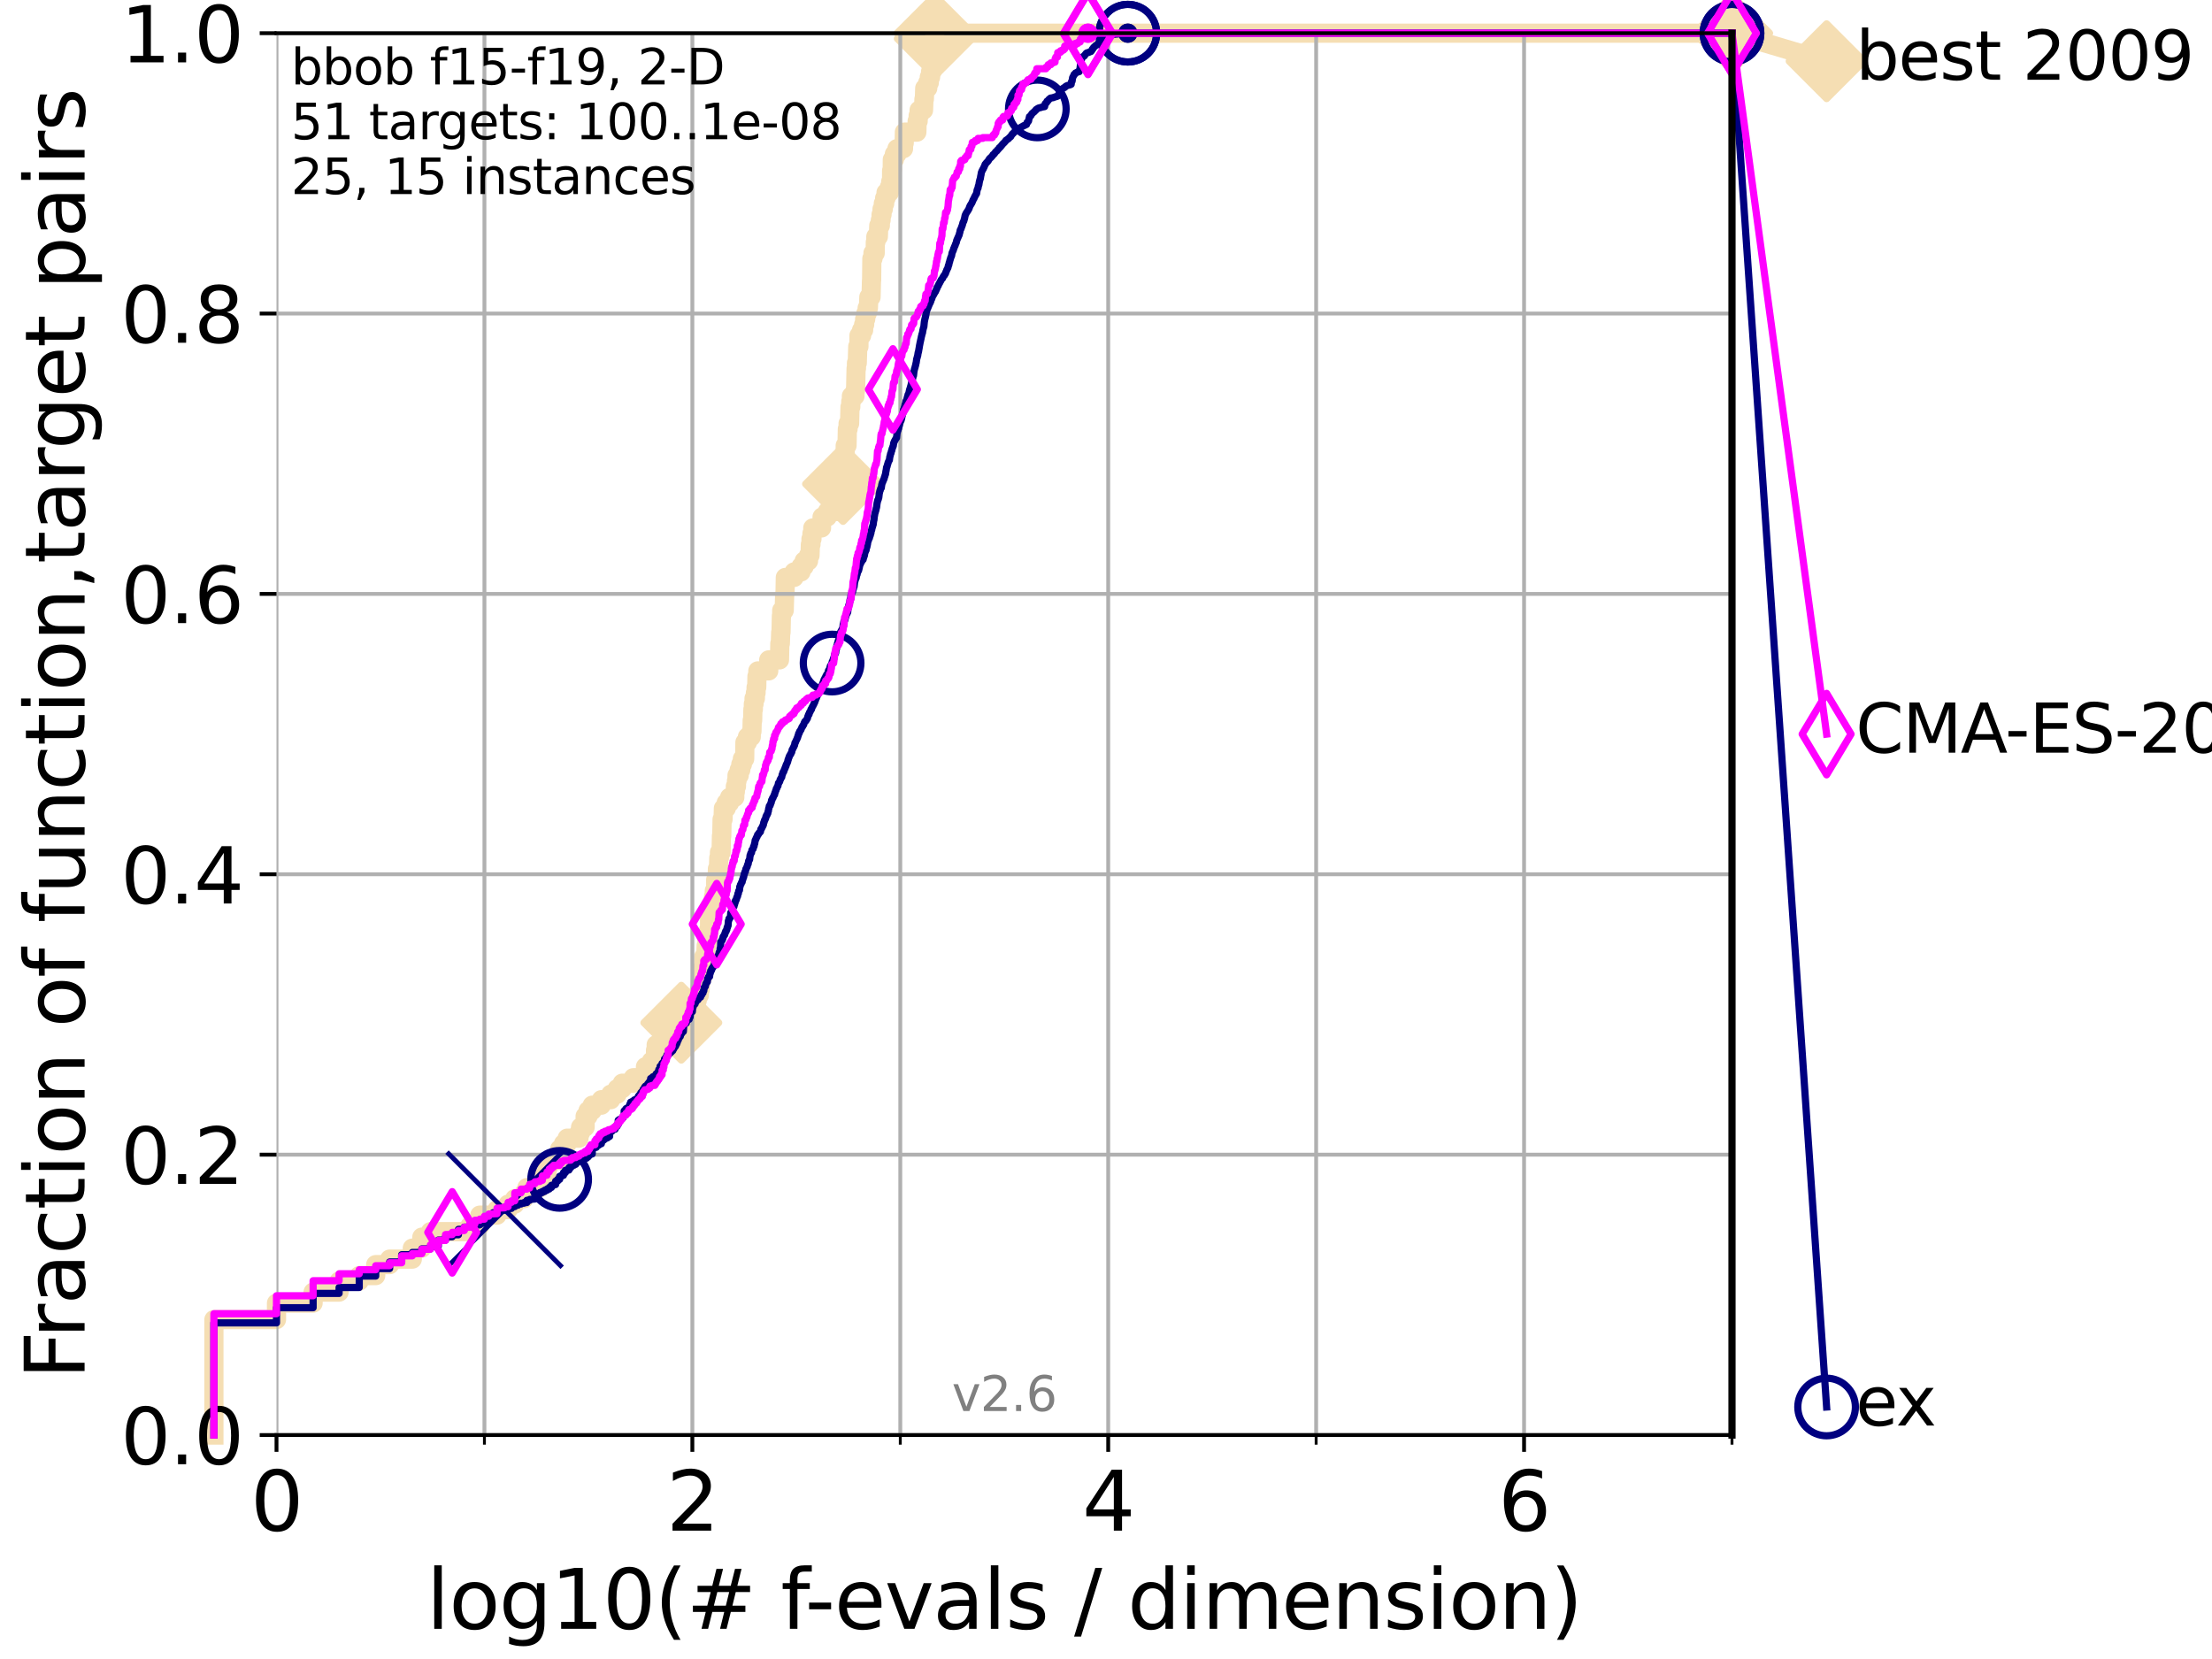 <?xml version="1.0" encoding="utf-8" standalone="no"?>
<!DOCTYPE svg PUBLIC "-//W3C//DTD SVG 1.1//EN"
  "http://www.w3.org/Graphics/SVG/1.1/DTD/svg11.dtd">
<svg xmlns:xlink="http://www.w3.org/1999/xlink" width="460.8pt" height="345.6pt" viewBox="0 0 460.8 345.6" xmlns="http://www.w3.org/2000/svg" version="1.1">
 <defs>
  <style type="text/css">*{stroke-linejoin: round; stroke-linecap: butt}</style>
 </defs>
 <g id="figure_1">
  <g id="patch_1">
   <path d="M 0 345.6 
L 460.8 345.6 
L 460.8 0 
L 0 0 
z
" style="fill: #ffffff"/>
  </g>
  <g id="axes_1">
   <g id="patch_2">
    <path d="M 57.6 298.944 
L 360.806 298.944 
L 360.806 6.912 
L 57.6 6.912 
z
" style="fill: #ffffff"/>
   </g>
   <g id="line2d_1">
    <path d="M 44.561 298.944 
L 44.561 274.894 
L 57.6 274.894 
L 57.6 271.459 
L 65.227 271.459 
L 65.227 269.168 
L 70.639 269.168 
L 70.639 266.878 
L 74.837 266.878 
L 74.837 265.733 
L 78.267 265.733 
L 78.267 263.442 
L 81.166 263.442 
L 81.166 262.297 
L 85.894 262.297 
L 85.894 260.006 
L 87.876 260.006 
L 87.876 257.716 
L 89.669 257.716 
L 89.669 256.571 
L 97.858 256.571 
L 97.858 255.426 
L 99.95 255.426 
L 99.95 253.135 
L 103.544 253.135 
L 103.544 251.99 
L 105.851 251.99 
L 105.851 250.845 
L 107.245 250.845 
L 107.245 249.699 
L 109.159 249.699 
L 109.159 248.554 
L 109.757 248.554 
L 109.757 247.409 
L 112.488 247.409 
L 112.488 246.264 
L 112.989 246.264 
L 112.989 245.118 
L 113.954 245.118 
L 113.954 242.828 
L 114.419 242.828 
L 114.419 241.683 
L 116.584 241.683 
L 116.584 239.392 
L 117.384 239.392 
L 117.384 238.247 
L 118.152 238.247 
L 118.152 237.102 
L 120.617 237.102 
L 120.617 235.957 
L 120.944 235.957 
L 120.944 234.811 
L 121.893 234.811 
L 121.893 232.521 
L 122.5 232.521 
L 122.5 231.376 
L 123.375 231.376 
L 123.375 230.231 
L 125.271 230.231 
L 125.271 229.085 
L 127.227 229.085 
L 127.227 227.94 
L 128.571 227.94 
L 128.571 226.795 
L 129.623 226.795 
L 129.623 225.65 
L 131.929 225.65 
L 131.929 224.504 
L 134.305 224.504 
L 134.305 223.359 
L 134.464 223.359 
L 134.464 222.214 
L 135.688 222.214 
L 135.688 221.069 
L 136.556 221.069 
L 136.556 218.778 
L 136.697 218.778 
L 136.697 217.633 
L 138.31 217.633 
L 138.31 216.488 
L 139.556 216.488 
L 139.556 215.343 
L 140.725 215.343 
L 140.725 214.197 
L 141.611 214.197 
L 141.611 213.052 
L 141.932 213.052 
L 141.932 211.907 
L 143.85 211.907 
L 143.85 210.762 
L 144.603 210.762 
L 144.603 209.617 
L 145.058 209.617 
L 145.058 208.471 
L 145.238 208.471 
L 145.238 207.326 
L 145.678 207.326 
L 145.678 206.181 
L 145.852 206.181 
L 145.938 203.89 
L 146.278 203.89 
L 146.362 201.6 
L 146.613 201.6 
L 146.613 199.31 
L 147.022 199.31 
L 147.103 197.019 
L 147.264 197.019 
L 147.264 195.874 
L 147.503 195.874 
L 147.503 194.729 
L 147.66 194.729 
L 147.66 193.583 
L 147.816 193.583 
L 147.816 191.293 
L 148.125 191.293 
L 148.125 190.148 
L 148.353 190.148 
L 148.353 189.003 
L 148.578 189.003 
L 148.652 186.712 
L 148.801 186.712 
L 148.801 185.567 
L 149.093 185.567 
L 149.093 183.276 
L 149.382 183.276 
L 149.453 180.986 
L 149.666 180.986 
L 149.736 178.696 
L 149.876 178.696 
L 149.876 177.55 
L 150.221 177.55 
L 150.289 174.115 
L 150.357 174.115 
L 150.425 170.679 
L 150.627 170.679 
L 150.694 168.389 
L 151.285 168.389 
L 151.285 167.243 
L 151.983 167.243 
L 151.983 166.098 
L 153.072 166.098 
L 153.072 164.953 
L 153.189 164.953 
L 153.189 163.808 
L 153.421 163.808 
L 153.421 162.662 
L 153.536 162.662 
L 153.536 161.517 
L 153.99 161.517 
L 153.99 160.372 
L 154.323 160.372 
L 154.323 159.227 
L 154.65 159.227 
L 154.65 158.082 
L 155.13 158.082 
L 155.183 154.646 
L 155.701 154.646 
L 155.701 153.501 
L 156.502 153.501 
L 156.502 152.355 
L 156.648 152.355 
L 156.697 150.065 
L 156.793 150.065 
L 156.841 147.774 
L 156.937 147.774 
L 156.937 146.629 
L 157.081 146.629 
L 157.081 145.484 
L 157.363 145.484 
L 157.363 144.339 
L 157.503 144.339 
L 157.503 143.194 
L 157.642 143.194 
L 157.688 140.903 
L 157.871 140.903 
L 157.871 139.758 
L 160.142 139.758 
L 160.142 137.467 
L 162.385 137.467 
L 162.457 134.032 
L 162.563 134.032 
L 162.634 131.741 
L 162.705 131.741 
L 162.775 128.306 
L 162.845 128.306 
L 162.845 127.16 
L 163.363 127.16 
L 163.464 123.725 
L 163.532 123.725 
L 163.599 120.289 
L 165.423 120.289 
L 165.423 119.144 
L 166.86 119.144 
L 166.86 117.999 
L 167.526 117.999 
L 167.526 116.853 
L 168.431 116.853 
L 168.431 115.708 
L 168.74 115.708 
L 168.817 113.418 
L 168.944 113.418 
L 168.944 112.273 
L 169.145 112.273 
L 169.145 111.127 
L 169.319 111.127 
L 169.319 109.982 
L 171.137 109.982 
L 171.137 108.837 
L 171.249 108.837 
L 171.249 107.692 
L 172.356 107.692 
L 172.356 106.546 
L 175.117 106.546 
L 175.117 105.401 
L 175.28 105.401 
L 175.316 103.111 
L 175.478 103.111 
L 175.478 101.966 
L 175.62 101.966 
L 175.709 98.53 
L 175.762 98.53 
L 175.797 96.239 
L 175.937 96.239 
L 175.937 95.094 
L 176.058 95.094 
L 176.076 92.804 
L 176.453 92.804 
L 176.52 89.368 
L 176.672 89.368 
L 176.672 88.223 
L 176.988 88.223 
L 177.07 84.787 
L 177.233 84.787 
L 177.233 83.642 
L 177.363 83.642 
L 177.363 82.497 
L 178.108 82.497 
L 178.108 81.352 
L 178.232 81.352 
L 178.339 76.771 
L 178.416 76.771 
L 178.416 75.625 
L 178.583 75.625 
L 178.689 72.19 
L 178.928 72.19 
L 178.943 69.899 
L 179.485 69.899 
L 179.485 68.754 
L 179.913 68.754 
L 179.913 67.609 
L 180.124 67.609 
L 180.124 66.464 
L 180.346 66.464 
L 180.346 65.318 
L 180.647 65.318 
L 180.647 64.173 
L 180.903 64.173 
L 180.997 61.883 
L 181.457 61.883 
L 181.548 58.447 
L 181.574 58.447 
L 181.625 53.866 
L 181.856 53.866 
L 181.856 52.721 
L 182.321 52.721 
L 182.346 50.43 
L 182.457 50.43 
L 182.457 49.285 
L 182.98 49.285 
L 183.064 46.995 
L 183.395 46.995 
L 183.395 45.85 
L 183.547 45.85 
L 183.547 44.704 
L 183.743 44.704 
L 183.743 43.559 
L 184.006 43.559 
L 184.006 42.414 
L 184.288 42.414 
L 184.288 41.269 
L 184.577 41.269 
L 184.577 40.123 
L 185.279 40.123 
L 185.279 38.978 
L 185.553 38.978 
L 185.553 37.833 
L 185.73 37.833 
L 185.74 35.543 
L 185.864 35.543 
L 185.885 33.252 
L 186.311 33.252 
L 186.311 32.107 
L 186.856 32.107 
L 186.856 30.962 
L 188.22 30.962 
L 188.22 29.816 
L 188.365 29.816 
L 188.401 27.526 
L 190.999 27.526 
L 191.061 25.236 
L 191.271 25.236 
L 191.271 24.09 
L 191.463 24.09 
L 191.463 22.945 
L 192.387 22.945 
L 192.474 20.655 
L 192.56 20.655 
L 192.64 18.364 
L 193.268 18.364 
L 193.268 17.219 
L 193.591 17.219 
L 193.591 16.074 
L 193.855 16.074 
L 193.855 14.929 
L 194.162 14.929 
L 194.261 12.638 
L 194.379 12.638 
L 194.477 10.348 
L 194.535 10.348 
L 194.535 9.202 
L 194.665 9.202 
L 194.729 6.912 
L 360.806 6.912 
L 360.806 6.912 
" style="fill: none; stroke: #f5deb3; stroke-width: 4; stroke-linecap: square"/>
   </g>
   <g id="line2d_2">
    <defs>
     <path id="mfb3658a831" d="M -0 7.778 
L 7.778 0 
L 0 -7.778 
L -7.778 -0 
z
" style="stroke: #f5deb3; stroke-width: 1.5; stroke-linejoin: miter"/>
    </defs>
    <g>
     <use xlink:href="#mfb3658a831" x="141.932" y="213.052" style="fill: #f5deb3; stroke: #f5deb3; stroke-width: 1.5; stroke-linejoin: miter"/>
     <use xlink:href="#mfb3658a831" x="175.62" y="100.82" style="fill: #f5deb3; stroke: #f5deb3; stroke-width: 1.5; stroke-linejoin: miter"/>
     <use xlink:href="#mfb3658a831" x="194.729" y="8.057" style="fill: #f5deb3; stroke: #f5deb3; stroke-width: 1.5; stroke-linejoin: miter"/>
     <use xlink:href="#mfb3658a831" x="194.729" y="6.912" style="fill: #f5deb3; stroke: #f5deb3; stroke-width: 1.5; stroke-linejoin: miter"/>
     <use xlink:href="#mfb3658a831" x="194.729" y="6.912" style="fill: #f5deb3; stroke: #f5deb3; stroke-width: 1.5; stroke-linejoin: miter"/>
     <use xlink:href="#mfb3658a831" x="360.806" y="6.912" style="fill: #f5deb3; stroke: #f5deb3; stroke-width: 1.5; stroke-linejoin: miter"/>
    </g>
   </g>
   <g id="line2d_3">
    <path style="fill: none; stroke: #f5deb3; stroke-width: 4; stroke-linecap: square"/>
    <g/>
   </g>
   <g id="line2d_4">
    <path d="M 360.806 6.912 
L 380.515 12.753 
" style="fill: none; stroke: #f5deb3; stroke-width: 4; stroke-linecap: square"/>
    <g>
     <use xlink:href="#mfb3658a831" x="360.806" y="6.912" style="fill: #f5deb3; stroke: #f5deb3; stroke-width: 1.5; stroke-linejoin: miter"/>
     <use xlink:href="#mfb3658a831" x="380.515" y="12.753" style="fill: #f5deb3; stroke: #f5deb3; stroke-width: 1.5; stroke-linejoin: miter"/>
    </g>
   </g>
   <g id="matplotlib.axis_1">
    <g id="xtick_1">
     <g id="line2d_5">
      <path d="M 57.6 298.944 
L 57.6 6.912 
" clip-path="url(#p5b6e795ad1)" style="fill: none; stroke: #b0b0b0; stroke-width: 0.8; stroke-linecap: square"/>
     </g>
     <g id="line2d_6">
      <defs>
       <path id="me42dadf76b" d="M 0 0 
L 0 3.5 
" style="stroke: #000000; stroke-width: 0.8"/>
      </defs>
      <g>
       <use xlink:href="#me42dadf76b" x="57.6" y="298.944" style="stroke: #000000; stroke-width: 0.8"/>
      </g>
     </g>
     <g id="text_1">
      <!-- 0 -->
      <g transform="translate(52.192 318.861)scale(0.17 -0.17)">
       <defs>
        <path id="DejaVuSans-30" d="M 2034 4250 
Q 1547 4250 1301 3770 
Q 1056 3291 1056 2328 
Q 1056 1369 1301 889 
Q 1547 409 2034 409 
Q 2525 409 2770 889 
Q 3016 1369 3016 2328 
Q 3016 3291 2770 3770 
Q 2525 4250 2034 4250 
z
M 2034 4750 
Q 2819 4750 3233 4129 
Q 3647 3509 3647 2328 
Q 3647 1150 3233 529 
Q 2819 -91 2034 -91 
Q 1250 -91 836 529 
Q 422 1150 422 2328 
Q 422 3509 836 4129 
Q 1250 4750 2034 4750 
z
" transform="scale(0.016)"/>
       </defs>
       <use xlink:href="#DejaVuSans-30"/>
      </g>
     </g>
    </g>
    <g id="xtick_2">
     <g id="line2d_7">
      <path d="M 144.23 298.944 
L 144.23 6.912 
" clip-path="url(#p5b6e795ad1)" style="fill: none; stroke: #b0b0b0; stroke-width: 0.8; stroke-linecap: square"/>
     </g>
     <g id="line2d_8">
      <g>
       <use xlink:href="#me42dadf76b" x="144.23" y="298.944" style="stroke: #000000; stroke-width: 0.8"/>
      </g>
     </g>
     <g id="text_2">
      <!-- 2 -->
      <g transform="translate(138.822 318.861)scale(0.17 -0.17)">
       <defs>
        <path id="DejaVuSans-32" d="M 1228 531 
L 3431 531 
L 3431 0 
L 469 0 
L 469 531 
Q 828 903 1448 1529 
Q 2069 2156 2228 2338 
Q 2531 2678 2651 2914 
Q 2772 3150 2772 3378 
Q 2772 3750 2511 3984 
Q 2250 4219 1831 4219 
Q 1534 4219 1204 4116 
Q 875 4013 500 3803 
L 500 4441 
Q 881 4594 1212 4672 
Q 1544 4750 1819 4750 
Q 2544 4750 2975 4387 
Q 3406 4025 3406 3419 
Q 3406 3131 3298 2873 
Q 3191 2616 2906 2266 
Q 2828 2175 2409 1742 
Q 1991 1309 1228 531 
z
" transform="scale(0.016)"/>
       </defs>
       <use xlink:href="#DejaVuSans-32"/>
      </g>
     </g>
    </g>
    <g id="xtick_3">
     <g id="line2d_9">
      <path d="M 230.861 298.944 
L 230.861 6.912 
" clip-path="url(#p5b6e795ad1)" style="fill: none; stroke: #b0b0b0; stroke-width: 0.8; stroke-linecap: square"/>
     </g>
     <g id="line2d_10">
      <g>
       <use xlink:href="#me42dadf76b" x="230.861" y="298.944" style="stroke: #000000; stroke-width: 0.8"/>
      </g>
     </g>
     <g id="text_3">
      <!-- 4 -->
      <g transform="translate(225.453 318.861)scale(0.17 -0.17)">
       <defs>
        <path id="DejaVuSans-34" d="M 2419 4116 
L 825 1625 
L 2419 1625 
L 2419 4116 
z
M 2253 4666 
L 3047 4666 
L 3047 1625 
L 3713 1625 
L 3713 1100 
L 3047 1100 
L 3047 0 
L 2419 0 
L 2419 1100 
L 313 1100 
L 313 1709 
L 2253 4666 
z
" transform="scale(0.016)"/>
       </defs>
       <use xlink:href="#DejaVuSans-34"/>
      </g>
     </g>
    </g>
    <g id="xtick_4">
     <g id="line2d_11">
      <path d="M 317.491 298.944 
L 317.491 6.912 
" clip-path="url(#p5b6e795ad1)" style="fill: none; stroke: #b0b0b0; stroke-width: 0.8; stroke-linecap: square"/>
     </g>
     <g id="line2d_12">
      <g>
       <use xlink:href="#me42dadf76b" x="317.491" y="298.944" style="stroke: #000000; stroke-width: 0.8"/>
      </g>
     </g>
     <g id="text_4">
      <!-- 6 -->
      <g transform="translate(312.083 318.861)scale(0.17 -0.17)">
       <defs>
        <path id="DejaVuSans-36" d="M 2113 2584 
Q 1688 2584 1439 2293 
Q 1191 2003 1191 1497 
Q 1191 994 1439 701 
Q 1688 409 2113 409 
Q 2538 409 2786 701 
Q 3034 994 3034 1497 
Q 3034 2003 2786 2293 
Q 2538 2584 2113 2584 
z
M 3366 4563 
L 3366 3988 
Q 3128 4100 2886 4159 
Q 2644 4219 2406 4219 
Q 1781 4219 1451 3797 
Q 1122 3375 1075 2522 
Q 1259 2794 1537 2939 
Q 1816 3084 2150 3084 
Q 2853 3084 3261 2657 
Q 3669 2231 3669 1497 
Q 3669 778 3244 343 
Q 2819 -91 2113 -91 
Q 1303 -91 875 529 
Q 447 1150 447 2328 
Q 447 3434 972 4092 
Q 1497 4750 2381 4750 
Q 2619 4750 2861 4703 
Q 3103 4656 3366 4563 
z
" transform="scale(0.016)"/>
       </defs>
       <use xlink:href="#DejaVuSans-36"/>
      </g>
     </g>
    </g>
    <g id="xtick_5">
     <g id="line2d_13">
      <path d="M 100.915 298.944 
L 100.915 6.912 
" clip-path="url(#p5b6e795ad1)" style="fill: none; stroke: #b0b0b0; stroke-width: 0.8; stroke-linecap: square"/>
     </g>
     <g id="line2d_14">
      <defs>
       <path id="m66d7d94707" d="M 0 0 
L 0 2 
" style="stroke: #000000; stroke-width: 0.6"/>
      </defs>
      <g>
       <use xlink:href="#m66d7d94707" x="100.915" y="298.944" style="stroke: #000000; stroke-width: 0.6"/>
      </g>
     </g>
    </g>
    <g id="xtick_6">
     <g id="line2d_15">
      <path d="M 187.546 298.944 
L 187.546 6.912 
" clip-path="url(#p5b6e795ad1)" style="fill: none; stroke: #b0b0b0; stroke-width: 0.8; stroke-linecap: square"/>
     </g>
     <g id="line2d_16">
      <g>
       <use xlink:href="#m66d7d94707" x="187.546" y="298.944" style="stroke: #000000; stroke-width: 0.6"/>
      </g>
     </g>
    </g>
    <g id="xtick_7">
     <g id="line2d_17">
      <path d="M 274.176 298.944 
L 274.176 6.912 
" clip-path="url(#p5b6e795ad1)" style="fill: none; stroke: #b0b0b0; stroke-width: 0.8; stroke-linecap: square"/>
     </g>
     <g id="line2d_18">
      <g>
       <use xlink:href="#m66d7d94707" x="274.176" y="298.944" style="stroke: #000000; stroke-width: 0.6"/>
      </g>
     </g>
    </g>
    <g id="xtick_8">
     <g id="line2d_19">
      <path d="M 360.806 298.944 
L 360.806 6.912 
" clip-path="url(#p5b6e795ad1)" style="fill: none; stroke: #b0b0b0; stroke-width: 0.8; stroke-linecap: square"/>
     </g>
     <g id="line2d_20">
      <g>
       <use xlink:href="#m66d7d94707" x="360.806" y="298.944" style="stroke: #000000; stroke-width: 0.6"/>
      </g>
     </g>
    </g>
    <g id="text_5">
     <!-- log10(# f-evals / dimension) -->
     <g transform="translate(88.823 339.314)scale(0.17 -0.17)">
      <defs>
       <path id="DejaVuSans-6c" d="M 603 4863 
L 1178 4863 
L 1178 0 
L 603 0 
L 603 4863 
z
" transform="scale(0.016)"/>
       <path id="DejaVuSans-6f" d="M 1959 3097 
Q 1497 3097 1228 2736 
Q 959 2375 959 1747 
Q 959 1119 1226 758 
Q 1494 397 1959 397 
Q 2419 397 2687 759 
Q 2956 1122 2956 1747 
Q 2956 2369 2687 2733 
Q 2419 3097 1959 3097 
z
M 1959 3584 
Q 2709 3584 3137 3096 
Q 3566 2609 3566 1747 
Q 3566 888 3137 398 
Q 2709 -91 1959 -91 
Q 1206 -91 779 398 
Q 353 888 353 1747 
Q 353 2609 779 3096 
Q 1206 3584 1959 3584 
z
" transform="scale(0.016)"/>
       <path id="DejaVuSans-67" d="M 2906 1791 
Q 2906 2416 2648 2759 
Q 2391 3103 1925 3103 
Q 1463 3103 1205 2759 
Q 947 2416 947 1791 
Q 947 1169 1205 825 
Q 1463 481 1925 481 
Q 2391 481 2648 825 
Q 2906 1169 2906 1791 
z
M 3481 434 
Q 3481 -459 3084 -895 
Q 2688 -1331 1869 -1331 
Q 1566 -1331 1297 -1286 
Q 1028 -1241 775 -1147 
L 775 -588 
Q 1028 -725 1275 -790 
Q 1522 -856 1778 -856 
Q 2344 -856 2625 -561 
Q 2906 -266 2906 331 
L 2906 616 
Q 2728 306 2450 153 
Q 2172 0 1784 0 
Q 1141 0 747 490 
Q 353 981 353 1791 
Q 353 2603 747 3093 
Q 1141 3584 1784 3584 
Q 2172 3584 2450 3431 
Q 2728 3278 2906 2969 
L 2906 3500 
L 3481 3500 
L 3481 434 
z
" transform="scale(0.016)"/>
       <path id="DejaVuSans-31" d="M 794 531 
L 1825 531 
L 1825 4091 
L 703 3866 
L 703 4441 
L 1819 4666 
L 2450 4666 
L 2450 531 
L 3481 531 
L 3481 0 
L 794 0 
L 794 531 
z
" transform="scale(0.016)"/>
       <path id="DejaVuSans-28" d="M 1984 4856 
Q 1566 4138 1362 3434 
Q 1159 2731 1159 2009 
Q 1159 1288 1364 580 
Q 1569 -128 1984 -844 
L 1484 -844 
Q 1016 -109 783 600 
Q 550 1309 550 2009 
Q 550 2706 781 3412 
Q 1013 4119 1484 4856 
L 1984 4856 
z
" transform="scale(0.016)"/>
       <path id="DejaVuSans-23" d="M 3272 2816 
L 2363 2816 
L 2100 1772 
L 3016 1772 
L 3272 2816 
z
M 2803 4594 
L 2478 3297 
L 3391 3297 
L 3719 4594 
L 4219 4594 
L 3897 3297 
L 4872 3297 
L 4872 2816 
L 3775 2816 
L 3519 1772 
L 4513 1772 
L 4513 1294 
L 3397 1294 
L 3072 0 
L 2572 0 
L 2894 1294 
L 1978 1294 
L 1656 0 
L 1153 0 
L 1478 1294 
L 494 1294 
L 494 1772 
L 1594 1772 
L 1856 2816 
L 850 2816 
L 850 3297 
L 1978 3297 
L 2297 4594 
L 2803 4594 
z
" transform="scale(0.016)"/>
       <path id="DejaVuSans-20" transform="scale(0.016)"/>
       <path id="DejaVuSans-66" d="M 2375 4863 
L 2375 4384 
L 1825 4384 
Q 1516 4384 1395 4259 
Q 1275 4134 1275 3809 
L 1275 3500 
L 2222 3500 
L 2222 3053 
L 1275 3053 
L 1275 0 
L 697 0 
L 697 3053 
L 147 3053 
L 147 3500 
L 697 3500 
L 697 3744 
Q 697 4328 969 4595 
Q 1241 4863 1831 4863 
L 2375 4863 
z
" transform="scale(0.016)"/>
       <path id="DejaVuSans-2d" d="M 313 2009 
L 1997 2009 
L 1997 1497 
L 313 1497 
L 313 2009 
z
" transform="scale(0.016)"/>
       <path id="DejaVuSans-65" d="M 3597 1894 
L 3597 1613 
L 953 1613 
Q 991 1019 1311 708 
Q 1631 397 2203 397 
Q 2534 397 2845 478 
Q 3156 559 3463 722 
L 3463 178 
Q 3153 47 2828 -22 
Q 2503 -91 2169 -91 
Q 1331 -91 842 396 
Q 353 884 353 1716 
Q 353 2575 817 3079 
Q 1281 3584 2069 3584 
Q 2775 3584 3186 3129 
Q 3597 2675 3597 1894 
z
M 3022 2063 
Q 3016 2534 2758 2815 
Q 2500 3097 2075 3097 
Q 1594 3097 1305 2825 
Q 1016 2553 972 2059 
L 3022 2063 
z
" transform="scale(0.016)"/>
       <path id="DejaVuSans-76" d="M 191 3500 
L 800 3500 
L 1894 563 
L 2988 3500 
L 3597 3500 
L 2284 0 
L 1503 0 
L 191 3500 
z
" transform="scale(0.016)"/>
       <path id="DejaVuSans-61" d="M 2194 1759 
Q 1497 1759 1228 1600 
Q 959 1441 959 1056 
Q 959 750 1161 570 
Q 1363 391 1709 391 
Q 2188 391 2477 730 
Q 2766 1069 2766 1631 
L 2766 1759 
L 2194 1759 
z
M 3341 1997 
L 3341 0 
L 2766 0 
L 2766 531 
Q 2569 213 2275 61 
Q 1981 -91 1556 -91 
Q 1019 -91 701 211 
Q 384 513 384 1019 
Q 384 1609 779 1909 
Q 1175 2209 1959 2209 
L 2766 2209 
L 2766 2266 
Q 2766 2663 2505 2880 
Q 2244 3097 1772 3097 
Q 1472 3097 1187 3025 
Q 903 2953 641 2809 
L 641 3341 
Q 956 3463 1253 3523 
Q 1550 3584 1831 3584 
Q 2591 3584 2966 3190 
Q 3341 2797 3341 1997 
z
" transform="scale(0.016)"/>
       <path id="DejaVuSans-73" d="M 2834 3397 
L 2834 2853 
Q 2591 2978 2328 3040 
Q 2066 3103 1784 3103 
Q 1356 3103 1142 2972 
Q 928 2841 928 2578 
Q 928 2378 1081 2264 
Q 1234 2150 1697 2047 
L 1894 2003 
Q 2506 1872 2764 1633 
Q 3022 1394 3022 966 
Q 3022 478 2636 193 
Q 2250 -91 1575 -91 
Q 1294 -91 989 -36 
Q 684 19 347 128 
L 347 722 
Q 666 556 975 473 
Q 1284 391 1588 391 
Q 1994 391 2212 530 
Q 2431 669 2431 922 
Q 2431 1156 2273 1281 
Q 2116 1406 1581 1522 
L 1381 1569 
Q 847 1681 609 1914 
Q 372 2147 372 2553 
Q 372 3047 722 3315 
Q 1072 3584 1716 3584 
Q 2034 3584 2315 3537 
Q 2597 3491 2834 3397 
z
" transform="scale(0.016)"/>
       <path id="DejaVuSans-2f" d="M 1625 4666 
L 2156 4666 
L 531 -594 
L 0 -594 
L 1625 4666 
z
" transform="scale(0.016)"/>
       <path id="DejaVuSans-64" d="M 2906 2969 
L 2906 4863 
L 3481 4863 
L 3481 0 
L 2906 0 
L 2906 525 
Q 2725 213 2448 61 
Q 2172 -91 1784 -91 
Q 1150 -91 751 415 
Q 353 922 353 1747 
Q 353 2572 751 3078 
Q 1150 3584 1784 3584 
Q 2172 3584 2448 3432 
Q 2725 3281 2906 2969 
z
M 947 1747 
Q 947 1113 1208 752 
Q 1469 391 1925 391 
Q 2381 391 2643 752 
Q 2906 1113 2906 1747 
Q 2906 2381 2643 2742 
Q 2381 3103 1925 3103 
Q 1469 3103 1208 2742 
Q 947 2381 947 1747 
z
" transform="scale(0.016)"/>
       <path id="DejaVuSans-69" d="M 603 3500 
L 1178 3500 
L 1178 0 
L 603 0 
L 603 3500 
z
M 603 4863 
L 1178 4863 
L 1178 4134 
L 603 4134 
L 603 4863 
z
" transform="scale(0.016)"/>
       <path id="DejaVuSans-6d" d="M 3328 2828 
Q 3544 3216 3844 3400 
Q 4144 3584 4550 3584 
Q 5097 3584 5394 3201 
Q 5691 2819 5691 2113 
L 5691 0 
L 5113 0 
L 5113 2094 
Q 5113 2597 4934 2840 
Q 4756 3084 4391 3084 
Q 3944 3084 3684 2787 
Q 3425 2491 3425 1978 
L 3425 0 
L 2847 0 
L 2847 2094 
Q 2847 2600 2669 2842 
Q 2491 3084 2119 3084 
Q 1678 3084 1418 2786 
Q 1159 2488 1159 1978 
L 1159 0 
L 581 0 
L 581 3500 
L 1159 3500 
L 1159 2956 
Q 1356 3278 1631 3431 
Q 1906 3584 2284 3584 
Q 2666 3584 2933 3390 
Q 3200 3197 3328 2828 
z
" transform="scale(0.016)"/>
       <path id="DejaVuSans-6e" d="M 3513 2113 
L 3513 0 
L 2938 0 
L 2938 2094 
Q 2938 2591 2744 2837 
Q 2550 3084 2163 3084 
Q 1697 3084 1428 2787 
Q 1159 2491 1159 1978 
L 1159 0 
L 581 0 
L 581 3500 
L 1159 3500 
L 1159 2956 
Q 1366 3272 1645 3428 
Q 1925 3584 2291 3584 
Q 2894 3584 3203 3211 
Q 3513 2838 3513 2113 
z
" transform="scale(0.016)"/>
       <path id="DejaVuSans-29" d="M 513 4856 
L 1013 4856 
Q 1481 4119 1714 3412 
Q 1947 2706 1947 2009 
Q 1947 1309 1714 600 
Q 1481 -109 1013 -844 
L 513 -844 
Q 928 -128 1133 580 
Q 1338 1288 1338 2009 
Q 1338 2731 1133 3434 
Q 928 4138 513 4856 
z
" transform="scale(0.016)"/>
      </defs>
      <use xlink:href="#DejaVuSans-6c"/>
      <use xlink:href="#DejaVuSans-6f" x="27.783"/>
      <use xlink:href="#DejaVuSans-67" x="88.965"/>
      <use xlink:href="#DejaVuSans-31" x="152.441"/>
      <use xlink:href="#DejaVuSans-30" x="216.064"/>
      <use xlink:href="#DejaVuSans-28" x="279.688"/>
      <use xlink:href="#DejaVuSans-23" x="318.701"/>
      <use xlink:href="#DejaVuSans-20" x="402.49"/>
      <use xlink:href="#DejaVuSans-66" x="434.277"/>
      <use xlink:href="#DejaVuSans-2d" x="463.982"/>
      <use xlink:href="#DejaVuSans-65" x="500.066"/>
      <use xlink:href="#DejaVuSans-76" x="561.59"/>
      <use xlink:href="#DejaVuSans-61" x="620.77"/>
      <use xlink:href="#DejaVuSans-6c" x="682.049"/>
      <use xlink:href="#DejaVuSans-73" x="709.832"/>
      <use xlink:href="#DejaVuSans-20" x="761.932"/>
      <use xlink:href="#DejaVuSans-2f" x="793.719"/>
      <use xlink:href="#DejaVuSans-20" x="827.41"/>
      <use xlink:href="#DejaVuSans-64" x="859.197"/>
      <use xlink:href="#DejaVuSans-69" x="922.674"/>
      <use xlink:href="#DejaVuSans-6d" x="950.457"/>
      <use xlink:href="#DejaVuSans-65" x="1047.869"/>
      <use xlink:href="#DejaVuSans-6e" x="1109.393"/>
      <use xlink:href="#DejaVuSans-73" x="1172.771"/>
      <use xlink:href="#DejaVuSans-69" x="1224.871"/>
      <use xlink:href="#DejaVuSans-6f" x="1252.654"/>
      <use xlink:href="#DejaVuSans-6e" x="1313.836"/>
      <use xlink:href="#DejaVuSans-29" x="1377.215"/>
     </g>
    </g>
   </g>
   <g id="matplotlib.axis_2">
    <g id="ytick_1">
     <g id="line2d_21">
      <path d="M 57.6 298.944 
L 360.806 298.944 
" clip-path="url(#p5b6e795ad1)" style="fill: none; stroke: #b0b0b0; stroke-width: 0.8; stroke-linecap: square"/>
     </g>
     <g id="line2d_22">
      <defs>
       <path id="m14c0ab3f16" d="M 0 0 
L -3.5 0 
" style="stroke: #000000; stroke-width: 0.8"/>
      </defs>
      <g>
       <use xlink:href="#m14c0ab3f16" x="57.6" y="298.944" style="stroke: #000000; stroke-width: 0.8"/>
      </g>
     </g>
     <g id="text_6">
      <!-- 0.0 -->
      <g transform="translate(25.155 305.023)scale(0.16 -0.16)">
       <defs>
        <path id="DejaVuSans-2e" d="M 684 794 
L 1344 794 
L 1344 0 
L 684 0 
L 684 794 
z
" transform="scale(0.016)"/>
       </defs>
       <use xlink:href="#DejaVuSans-30"/>
       <use xlink:href="#DejaVuSans-2e" x="63.623"/>
       <use xlink:href="#DejaVuSans-30" x="95.41"/>
      </g>
     </g>
    </g>
    <g id="ytick_2">
     <g id="line2d_23">
      <path d="M 57.6 240.538 
L 360.806 240.538 
" clip-path="url(#p5b6e795ad1)" style="fill: none; stroke: #b0b0b0; stroke-width: 0.8; stroke-linecap: square"/>
     </g>
     <g id="line2d_24">
      <g>
       <use xlink:href="#m14c0ab3f16" x="57.6" y="240.538" style="stroke: #000000; stroke-width: 0.8"/>
      </g>
     </g>
     <g id="text_7">
      <!-- 0.2 -->
      <g transform="translate(25.155 246.616)scale(0.16 -0.16)">
       <use xlink:href="#DejaVuSans-30"/>
       <use xlink:href="#DejaVuSans-2e" x="63.623"/>
       <use xlink:href="#DejaVuSans-32" x="95.41"/>
      </g>
     </g>
    </g>
    <g id="ytick_3">
     <g id="line2d_25">
      <path d="M 57.6 182.131 
L 360.806 182.131 
" clip-path="url(#p5b6e795ad1)" style="fill: none; stroke: #b0b0b0; stroke-width: 0.8; stroke-linecap: square"/>
     </g>
     <g id="line2d_26">
      <g>
       <use xlink:href="#m14c0ab3f16" x="57.6" y="182.131" style="stroke: #000000; stroke-width: 0.8"/>
      </g>
     </g>
     <g id="text_8">
      <!-- 0.4 -->
      <g transform="translate(25.155 188.21)scale(0.16 -0.16)">
       <use xlink:href="#DejaVuSans-30"/>
       <use xlink:href="#DejaVuSans-2e" x="63.623"/>
       <use xlink:href="#DejaVuSans-34" x="95.41"/>
      </g>
     </g>
    </g>
    <g id="ytick_4">
     <g id="line2d_27">
      <path d="M 57.6 123.725 
L 360.806 123.725 
" clip-path="url(#p5b6e795ad1)" style="fill: none; stroke: #b0b0b0; stroke-width: 0.8; stroke-linecap: square"/>
     </g>
     <g id="line2d_28">
      <g>
       <use xlink:href="#m14c0ab3f16" x="57.6" y="123.725" style="stroke: #000000; stroke-width: 0.8"/>
      </g>
     </g>
     <g id="text_9">
      <!-- 0.6 -->
      <g transform="translate(25.155 129.804)scale(0.16 -0.16)">
       <use xlink:href="#DejaVuSans-30"/>
       <use xlink:href="#DejaVuSans-2e" x="63.623"/>
       <use xlink:href="#DejaVuSans-36" x="95.41"/>
      </g>
     </g>
    </g>
    <g id="ytick_5">
     <g id="line2d_29">
      <path d="M 57.6 65.318 
L 360.806 65.318 
" clip-path="url(#p5b6e795ad1)" style="fill: none; stroke: #b0b0b0; stroke-width: 0.8; stroke-linecap: square"/>
     </g>
     <g id="line2d_30">
      <g>
       <use xlink:href="#m14c0ab3f16" x="57.6" y="65.318" style="stroke: #000000; stroke-width: 0.8"/>
      </g>
     </g>
     <g id="text_10">
      <!-- 0.8 -->
      <g transform="translate(25.155 71.397)scale(0.16 -0.16)">
       <defs>
        <path id="DejaVuSans-38" d="M 2034 2216 
Q 1584 2216 1326 1975 
Q 1069 1734 1069 1313 
Q 1069 891 1326 650 
Q 1584 409 2034 409 
Q 2484 409 2743 651 
Q 3003 894 3003 1313 
Q 3003 1734 2745 1975 
Q 2488 2216 2034 2216 
z
M 1403 2484 
Q 997 2584 770 2862 
Q 544 3141 544 3541 
Q 544 4100 942 4425 
Q 1341 4750 2034 4750 
Q 2731 4750 3128 4425 
Q 3525 4100 3525 3541 
Q 3525 3141 3298 2862 
Q 3072 2584 2669 2484 
Q 3125 2378 3379 2068 
Q 3634 1759 3634 1313 
Q 3634 634 3220 271 
Q 2806 -91 2034 -91 
Q 1263 -91 848 271 
Q 434 634 434 1313 
Q 434 1759 690 2068 
Q 947 2378 1403 2484 
z
M 1172 3481 
Q 1172 3119 1398 2916 
Q 1625 2713 2034 2713 
Q 2441 2713 2670 2916 
Q 2900 3119 2900 3481 
Q 2900 3844 2670 4047 
Q 2441 4250 2034 4250 
Q 1625 4250 1398 4047 
Q 1172 3844 1172 3481 
z
" transform="scale(0.016)"/>
       </defs>
       <use xlink:href="#DejaVuSans-30"/>
       <use xlink:href="#DejaVuSans-2e" x="63.623"/>
       <use xlink:href="#DejaVuSans-38" x="95.41"/>
      </g>
     </g>
    </g>
    <g id="ytick_6">
     <g id="line2d_31">
      <path d="M 57.6 6.912 
L 360.806 6.912 
" clip-path="url(#p5b6e795ad1)" style="fill: none; stroke: #b0b0b0; stroke-width: 0.8; stroke-linecap: square"/>
     </g>
     <g id="line2d_32">
      <g>
       <use xlink:href="#m14c0ab3f16" x="57.6" y="6.912" style="stroke: #000000; stroke-width: 0.8"/>
      </g>
     </g>
     <g id="text_11">
      <!-- 1.0 -->
      <g transform="translate(25.155 12.991)scale(0.16 -0.16)">
       <use xlink:href="#DejaVuSans-31"/>
       <use xlink:href="#DejaVuSans-2e" x="63.623"/>
       <use xlink:href="#DejaVuSans-30" x="95.41"/>
      </g>
     </g>
    </g>
    <g id="text_12">
     <!-- Fraction of function,target pairs -->
     <g transform="translate(17.62 287.313)rotate(-90)scale(0.17 -0.17)">
      <defs>
       <path id="DejaVuSans-46" d="M 628 4666 
L 3309 4666 
L 3309 4134 
L 1259 4134 
L 1259 2759 
L 3109 2759 
L 3109 2228 
L 1259 2228 
L 1259 0 
L 628 0 
L 628 4666 
z
" transform="scale(0.016)"/>
       <path id="DejaVuSans-72" d="M 2631 2963 
Q 2534 3019 2420 3045 
Q 2306 3072 2169 3072 
Q 1681 3072 1420 2755 
Q 1159 2438 1159 1844 
L 1159 0 
L 581 0 
L 581 3500 
L 1159 3500 
L 1159 2956 
Q 1341 3275 1631 3429 
Q 1922 3584 2338 3584 
Q 2397 3584 2469 3576 
Q 2541 3569 2628 3553 
L 2631 2963 
z
" transform="scale(0.016)"/>
       <path id="DejaVuSans-63" d="M 3122 3366 
L 3122 2828 
Q 2878 2963 2633 3030 
Q 2388 3097 2138 3097 
Q 1578 3097 1268 2742 
Q 959 2388 959 1747 
Q 959 1106 1268 751 
Q 1578 397 2138 397 
Q 2388 397 2633 464 
Q 2878 531 3122 666 
L 3122 134 
Q 2881 22 2623 -34 
Q 2366 -91 2075 -91 
Q 1284 -91 818 406 
Q 353 903 353 1747 
Q 353 2603 823 3093 
Q 1294 3584 2113 3584 
Q 2378 3584 2631 3529 
Q 2884 3475 3122 3366 
z
" transform="scale(0.016)"/>
       <path id="DejaVuSans-74" d="M 1172 4494 
L 1172 3500 
L 2356 3500 
L 2356 3053 
L 1172 3053 
L 1172 1153 
Q 1172 725 1289 603 
Q 1406 481 1766 481 
L 2356 481 
L 2356 0 
L 1766 0 
Q 1100 0 847 248 
Q 594 497 594 1153 
L 594 3053 
L 172 3053 
L 172 3500 
L 594 3500 
L 594 4494 
L 1172 4494 
z
" transform="scale(0.016)"/>
       <path id="DejaVuSans-75" d="M 544 1381 
L 544 3500 
L 1119 3500 
L 1119 1403 
Q 1119 906 1312 657 
Q 1506 409 1894 409 
Q 2359 409 2629 706 
Q 2900 1003 2900 1516 
L 2900 3500 
L 3475 3500 
L 3475 0 
L 2900 0 
L 2900 538 
Q 2691 219 2414 64 
Q 2138 -91 1772 -91 
Q 1169 -91 856 284 
Q 544 659 544 1381 
z
M 1991 3584 
L 1991 3584 
z
" transform="scale(0.016)"/>
       <path id="DejaVuSans-2c" d="M 750 794 
L 1409 794 
L 1409 256 
L 897 -744 
L 494 -744 
L 750 256 
L 750 794 
z
" transform="scale(0.016)"/>
       <path id="DejaVuSans-70" d="M 1159 525 
L 1159 -1331 
L 581 -1331 
L 581 3500 
L 1159 3500 
L 1159 2969 
Q 1341 3281 1617 3432 
Q 1894 3584 2278 3584 
Q 2916 3584 3314 3078 
Q 3713 2572 3713 1747 
Q 3713 922 3314 415 
Q 2916 -91 2278 -91 
Q 1894 -91 1617 61 
Q 1341 213 1159 525 
z
M 3116 1747 
Q 3116 2381 2855 2742 
Q 2594 3103 2138 3103 
Q 1681 3103 1420 2742 
Q 1159 2381 1159 1747 
Q 1159 1113 1420 752 
Q 1681 391 2138 391 
Q 2594 391 2855 752 
Q 3116 1113 3116 1747 
z
" transform="scale(0.016)"/>
      </defs>
      <use xlink:href="#DejaVuSans-46"/>
      <use xlink:href="#DejaVuSans-72" x="50.27"/>
      <use xlink:href="#DejaVuSans-61" x="91.383"/>
      <use xlink:href="#DejaVuSans-63" x="152.662"/>
      <use xlink:href="#DejaVuSans-74" x="207.643"/>
      <use xlink:href="#DejaVuSans-69" x="246.852"/>
      <use xlink:href="#DejaVuSans-6f" x="274.635"/>
      <use xlink:href="#DejaVuSans-6e" x="335.816"/>
      <use xlink:href="#DejaVuSans-20" x="399.195"/>
      <use xlink:href="#DejaVuSans-6f" x="430.982"/>
      <use xlink:href="#DejaVuSans-66" x="492.164"/>
      <use xlink:href="#DejaVuSans-20" x="527.369"/>
      <use xlink:href="#DejaVuSans-66" x="559.156"/>
      <use xlink:href="#DejaVuSans-75" x="594.361"/>
      <use xlink:href="#DejaVuSans-6e" x="657.74"/>
      <use xlink:href="#DejaVuSans-63" x="721.119"/>
      <use xlink:href="#DejaVuSans-74" x="776.1"/>
      <use xlink:href="#DejaVuSans-69" x="815.309"/>
      <use xlink:href="#DejaVuSans-6f" x="843.092"/>
      <use xlink:href="#DejaVuSans-6e" x="904.273"/>
      <use xlink:href="#DejaVuSans-2c" x="967.652"/>
      <use xlink:href="#DejaVuSans-74" x="999.439"/>
      <use xlink:href="#DejaVuSans-61" x="1038.648"/>
      <use xlink:href="#DejaVuSans-72" x="1099.928"/>
      <use xlink:href="#DejaVuSans-67" x="1139.291"/>
      <use xlink:href="#DejaVuSans-65" x="1202.768"/>
      <use xlink:href="#DejaVuSans-74" x="1264.291"/>
      <use xlink:href="#DejaVuSans-20" x="1303.5"/>
      <use xlink:href="#DejaVuSans-70" x="1335.287"/>
      <use xlink:href="#DejaVuSans-61" x="1398.764"/>
      <use xlink:href="#DejaVuSans-69" x="1460.043"/>
      <use xlink:href="#DejaVuSans-72" x="1487.826"/>
      <use xlink:href="#DejaVuSans-73" x="1528.939"/>
     </g>
    </g>
   </g>
   <g id="line2d_33">
    <defs>
     <path id="m88b68706cc" d="M 0 1.5 
C 0.398 1.5 0.779 1.342 1.061 1.061 
C 1.342 0.779 1.5 0.398 1.5 0 
C 1.5 -0.398 1.342 -0.779 1.061 -1.061 
C 0.779 -1.342 0.398 -1.5 0 -1.5 
C -0.398 -1.5 -0.779 -1.342 -1.061 -1.061 
C -1.342 -0.779 -1.5 -0.398 -1.5 0 
C -1.5 0.398 -1.342 0.779 -1.061 1.061 
C -0.779 1.342 -0.398 1.5 0 1.5 
z
" style="stroke: #f5deb3"/>
    </defs>
    <g>
     <use xlink:href="#m88b68706cc" x="194.729" y="6.912" style="fill: #f5deb3; stroke: #f5deb3"/>
     <use xlink:href="#m88b68706cc" x="194.729" y="6.912" style="fill: #f5deb3; stroke: #f5deb3"/>
    </g>
   </g>
   <g id="line2d_34">
    <defs>
     <path id="m15c602b123" d="M 0 1.5 
C 0.398 1.5 0.779 1.342 1.061 1.061 
C 1.342 0.779 1.5 0.398 1.5 0 
C 1.5 -0.398 1.342 -0.779 1.061 -1.061 
C 0.779 -1.342 0.398 -1.5 0 -1.5 
C -0.398 -1.5 -0.779 -1.342 -1.061 -1.061 
C -1.342 -0.779 -1.5 -0.398 -1.5 0 
C -1.5 0.398 -1.342 0.779 -1.061 1.061 
C -0.779 1.342 -0.398 1.5 0 1.5 
z
" style="stroke: #000080"/>
    </defs>
    <g>
     <use xlink:href="#m15c602b123" x="234.948" y="6.912" style="fill: #000080; stroke: #000080"/>
     <use xlink:href="#m15c602b123" x="234.948" y="6.912" style="fill: #000080; stroke: #000080"/>
    </g>
   </g>
   <g id="line2d_35">
    <path d="M 44.561 298.944 
L 44.561 275.581 
L 57.6 275.581 
L 57.6 272.421 
L 65.227 272.421 
L 65.227 269.443 
L 70.639 269.443 
L 70.639 268.206 
L 74.837 268.206 
L 74.837 265.824 
L 78.267 265.824 
L 78.267 264.267 
L 81.166 264.267 
L 81.166 262.892 
L 83.678 262.892 
L 83.678 261.381 
L 85.894 261.381 
L 85.894 260.907 
L 87.876 260.907 
L 87.876 260.159 
L 89.669 260.159 
L 89.669 259.609 
L 91.306 259.609 
L 91.306 258.327 
L 92.812 258.327 
L 92.812 257.64 
L 94.206 257.64 
L 94.206 257.227 
L 95.503 257.227 
L 95.503 256.097 
L 96.718 256.097 
L 96.718 255.624 
L 97.858 255.624 
L 97.858 255.288 
L 98.933 255.288 
L 98.933 255.166 
L 99.95 255.166 
L 99.95 254.83 
L 100.915 254.83 
L 100.915 254.402 
L 101.833 254.402 
L 101.833 253.318 
L 102.708 253.318 
L 102.708 252.631 
L 103.544 252.631 
L 103.544 252.219 
L 105.113 252.112 
L 105.113 252.005 
L 105.851 252.005 
L 105.851 251.73 
L 106.561 251.73 
L 106.561 251.349 
L 107.245 251.349 
L 107.245 251.058 
L 107.905 251.058 
L 107.905 250.814 
L 108.543 250.814 
L 108.543 250.646 
L 109.159 250.646 
L 109.159 250.509 
L 109.757 250.509 
L 109.757 250.051 
L 110.336 250.051 
L 110.336 249.867 
L 111.442 249.776 
L 111.442 249.226 
L 111.972 249.226 
L 111.972 248.692 
L 112.488 248.692 
L 112.488 248.417 
L 112.989 248.417 
L 112.989 248.203 
L 113.478 248.203 
L 113.478 247.943 
L 113.954 247.943 
L 113.954 247.699 
L 114.419 247.699 
L 114.419 247.363 
L 114.872 247.363 
L 114.872 246.92 
L 115.315 246.92 
L 115.315 246.768 
L 115.747 246.768 
L 115.747 246.05 
L 116.17 246.05 
L 116.17 245.683 
L 116.584 245.683 
L 116.584 245.042 
L 116.988 245.042 
L 116.988 244.844 
L 117.384 244.844 
L 117.384 244.279 
L 117.772 244.279 
L 117.772 243.79 
L 118.525 243.744 
L 118.525 243.24 
L 118.89 243.24 
L 118.89 242.889 
L 119.248 242.889 
L 119.248 242.721 
L 119.6 242.721 
L 119.6 242.538 
L 119.945 242.538 
L 119.945 242.171 
L 120.284 242.171 
L 120.284 241.958 
L 120.617 241.958 
L 120.617 241.713 
L 120.944 241.713 
L 120.944 241.591 
L 121.582 241.484 
L 121.582 241.347 
L 122.199 241.271 
L 122.199 241.026 
L 122.5 241.026 
L 122.5 240.721 
L 122.796 240.721 
L 122.796 240.446 
L 123.375 240.385 
L 123.375 239.27 
L 123.658 239.27 
L 123.658 239.118 
L 124.211 239.011 
L 124.211 238.69 
L 124.482 238.69 
L 124.482 238.553 
L 124.748 238.553 
L 124.748 238.324 
L 125.271 238.262 
L 125.271 237.697 
L 125.527 237.697 
L 125.527 237.499 
L 125.779 237.499 
L 125.779 237.3 
L 126.029 237.3 
L 126.029 237.132 
L 126.517 237.056 
L 126.517 236.888 
L 126.757 236.888 
L 126.757 236.735 
L 126.994 236.735 
L 126.994 235.789 
L 127.458 235.682 
L 127.458 235.438 
L 127.686 235.438 
L 127.686 235.3 
L 128.134 235.239 
L 128.134 234.811 
L 128.354 234.811 
L 128.354 234.613 
L 128.571 234.613 
L 128.571 234.247 
L 128.786 234.247 
L 128.786 233.376 
L 128.999 233.376 
L 128.999 233.223 
L 129.417 233.208 
L 129.417 233.01 
L 129.623 233.01 
L 129.623 232.826 
L 129.826 232.826 
L 129.826 232.49 
L 130.027 232.49 
L 130.027 231.406 
L 130.226 231.406 
L 130.226 231.193 
L 130.423 231.193 
L 130.423 230.933 
L 130.811 230.902 
L 130.811 230.719 
L 131.002 230.719 
L 131.002 230.49 
L 131.191 230.49 
L 131.191 230.047 
L 131.378 230.047 
L 131.378 229.605 
L 131.747 229.528 
L 131.747 229.421 
L 132.109 229.406 
L 132.109 229.146 
L 132.464 229.085 
L 132.464 228.978 
L 132.812 228.902 
L 132.812 228.78 
L 132.984 228.78 
L 132.984 228.352 
L 133.154 228.352 
L 133.154 228.154 
L 133.323 228.154 
L 133.323 227.971 
L 133.49 227.971 
L 133.49 227.65 
L 133.656 227.65 
L 133.656 227.452 
L 133.82 227.452 
L 133.82 227.299 
L 133.983 227.299 
L 133.983 226.932 
L 134.145 226.932 
L 134.145 226.764 
L 134.305 226.764 
L 134.305 226.428 
L 134.464 226.428 
L 134.464 226.245 
L 134.777 226.154 
L 134.777 226.031 
L 134.932 226.031 
L 134.932 225.787 
L 135.085 225.787 
L 135.085 225.604 
L 135.238 225.604 
L 135.238 225.405 
L 135.389 225.405 
L 135.389 225.222 
L 135.539 225.222 
L 135.539 224.672 
L 135.835 224.596 
L 135.835 224.504 
L 135.981 224.504 
L 135.981 224.321 
L 136.271 224.275 
L 136.271 224.184 
L 136.556 224.077 
L 136.556 223.985 
L 136.697 223.985 
L 136.697 223.695 
L 136.975 223.634 
L 136.975 223.542 
L 137.113 223.542 
L 137.113 223.191 
L 137.25 223.191 
L 137.25 222.794 
L 137.386 222.794 
L 137.386 222.657 
L 137.521 222.657 
L 137.521 222.122 
L 137.788 222.061 
L 137.788 221.954 
L 137.92 221.954 
L 137.92 221.527 
L 138.051 221.527 
L 138.051 221.405 
L 138.31 221.359 
L 138.31 221.054 
L 138.439 221.054 
L 138.439 220.595 
L 138.693 220.519 
L 138.693 220.427 
L 138.819 220.427 
L 138.819 220.076 
L 138.944 220.076 
L 138.944 219.756 
L 139.314 219.679 
L 139.314 219.542 
L 139.435 219.542 
L 139.435 219.374 
L 139.677 219.313 
L 139.677 219.145 
L 139.915 219.099 
L 139.915 218.946 
L 140.15 218.87 
L 140.15 218.641 
L 140.266 218.641 
L 140.266 218.458 
L 140.382 218.458 
L 140.382 218.198 
L 140.497 218.198 
L 140.497 218.076 
L 140.612 218.076 
L 140.612 217.954 
L 140.725 217.954 
L 140.725 217.526 
L 140.951 217.496 
L 140.951 217.236 
L 141.062 217.236 
L 141.173 216.717 
L 141.283 216.717 
L 141.393 216.213 
L 141.502 216.213 
L 141.611 215.908 
L 141.718 215.908 
L 141.826 215.404 
L 141.932 215.404 
L 142.038 215.098 
L 142.144 215.098 
L 142.248 214.9 
L 142.353 214.9 
L 142.456 213.48 
L 142.662 213.388 
L 142.764 213.235 
L 142.966 213.144 
L 143.066 212.655 
L 143.166 212.655 
L 143.265 212.411 
L 143.56 212.35 
L 143.657 211.892 
L 143.754 211.892 
L 143.85 211.006 
L 143.946 211.006 
L 143.946 210.838 
L 144.23 210.747 
L 144.324 209.739 
L 144.418 209.739 
L 144.51 209.22 
L 144.786 209.158 
L 144.878 208.761 
L 144.968 208.761 
L 145.058 208.456 
L 145.238 208.364 
L 145.327 208.273 
L 145.415 208.273 
L 145.503 207.906 
L 145.765 207.815 
L 145.852 207.723 
L 145.938 207.723 
L 146.023 207.326 
L 146.194 207.234 
L 146.278 206.883 
L 146.446 206.837 
L 146.53 206.395 
L 146.613 206.395 
L 146.695 205.738 
L 146.778 205.738 
L 146.86 205.478 
L 146.941 205.478 
L 147.022 204.929 
L 147.103 204.929 
L 147.184 204.669 
L 147.344 204.562 
L 147.424 203.875 
L 147.503 203.875 
L 147.582 203.524 
L 147.816 203.448 
L 147.894 202.73 
L 147.971 202.73 
L 148.048 202.241 
L 148.201 202.18 
L 148.277 201.799 
L 148.353 201.799 
L 148.428 201.554 
L 148.503 201.554 
L 148.578 201.34 
L 148.652 201.34 
L 148.727 201.02 
L 148.801 201.02 
L 148.874 200.562 
L 149.093 200.455 
L 149.166 200.088 
L 149.238 200.088 
L 149.31 199.523 
L 149.453 199.462 
L 149.524 199.233 
L 149.595 199.233 
L 149.666 198.897 
L 149.736 198.897 
L 149.806 198.393 
L 149.945 198.332 
L 150.015 197.538 
L 150.084 197.538 
L 150.152 196.195 
L 150.289 196.088 
L 150.357 195.904 
L 150.425 195.904 
L 150.493 195.599 
L 150.56 195.599 
L 150.627 195.141 
L 150.76 195.049 
L 150.827 194.836 
L 150.959 194.744 
L 151.024 194.362 
L 151.09 194.362 
L 151.155 194.011 
L 151.285 193.965 
L 151.349 193.66 
L 151.414 193.66 
L 151.478 193.202 
L 151.542 193.202 
L 151.605 192.85 
L 151.669 192.85 
L 151.732 191.827 
L 151.795 191.827 
L 151.858 191.369 
L 152.045 191.308 
L 152.107 191.003 
L 152.169 191.003 
L 152.23 190.117 
L 152.353 190.102 
L 152.414 189.903 
L 152.475 189.903 
L 152.535 189.4 
L 152.596 189.4 
L 152.656 189.018 
L 152.776 188.911 
L 152.835 188.85 
L 152.895 188.85 
L 152.954 188.468 
L 153.013 188.468 
L 153.072 188.071 
L 153.131 188.071 
L 153.189 187.613 
L 153.306 187.598 
L 153.364 187.308 
L 153.421 187.308 
L 153.479 186.941 
L 153.536 186.941 
L 153.594 186.697 
L 153.651 186.697 
L 153.708 186.178 
L 153.821 186.132 
L 153.877 185.613 
L 153.934 185.613 
L 153.99 185.445 
L 154.046 185.445 
L 154.101 184.727 
L 154.157 184.727 
L 154.268 184.269 
L 154.378 184.162 
L 154.487 183.796 
L 154.596 183.735 
L 154.704 183.17 
L 154.758 183.17 
L 154.865 182.711 
L 154.918 182.711 
L 155.024 182.055 
L 155.077 182.055 
L 155.183 181.627 
L 155.288 181.536 
L 155.392 180.986 
L 155.495 180.894 
L 155.599 180.558 
L 155.65 180.558 
L 155.752 180.1 
L 155.854 179.993 
L 155.955 179.352 
L 156.005 179.352 
L 156.106 179.062 
L 156.156 179.062 
L 156.255 178.161 
L 156.305 178.161 
L 156.403 177.749 
L 156.551 177.642 
L 156.648 177.062 
L 156.745 176.97 
L 156.841 176.833 
L 156.89 176.833 
L 156.985 176.329 
L 157.081 176.298 
L 157.175 175.748 
L 157.222 175.748 
L 157.317 175.031 
L 157.41 174.954 
L 157.503 174.634 
L 157.55 174.634 
L 157.642 174.344 
L 157.734 174.267 
L 157.826 173.886 
L 158.007 173.794 
L 158.098 173.519 
L 158.277 173.428 
L 158.366 173.275 
L 158.41 173.275 
L 158.498 172.74 
L 158.63 172.649 
L 158.717 172.389 
L 158.761 172.389 
L 158.848 172.13 
L 158.891 172.13 
L 158.977 171.855 
L 159.02 171.855 
L 159.105 171.305 
L 159.19 171.229 
L 159.275 170.832 
L 159.359 170.786 
L 159.443 170.526 
L 159.485 170.526 
L 159.569 170.068 
L 159.652 170.038 
L 159.693 169.809 
L 159.776 169.809 
L 159.858 169.503 
L 159.94 169.457 
L 160.021 168.984 
L 160.062 168.984 
L 160.142 168.373 
L 160.183 168.373 
L 160.263 167.9 
L 160.423 167.808 
L 160.502 167.488 
L 160.542 167.488 
L 160.621 167.182 
L 160.66 167.182 
L 160.738 166.678 
L 160.855 166.571 
L 160.933 166.266 
L 161.049 166.174 
L 161.126 165.915 
L 161.202 165.823 
L 161.278 165.579 
L 161.354 165.564 
L 161.43 165.136 
L 161.505 165.044 
L 161.58 164.724 
L 161.654 164.647 
L 161.729 164.266 
L 161.84 164.189 
L 161.95 163.823 
L 162.06 163.731 
L 162.169 163.12 
L 162.277 163.059 
L 162.385 162.83 
L 162.421 162.83 
L 162.528 162.372 
L 162.634 162.281 
L 162.74 162.006 
L 162.845 161.899 
L 162.95 161.349 
L 163.019 161.273 
L 163.123 160.861 
L 163.26 160.769 
L 163.363 160.402 
L 163.43 160.326 
L 163.532 159.99 
L 163.566 159.99 
L 163.666 159.639 
L 163.733 159.608 
L 163.8 159.257 
L 163.899 159.15 
L 163.998 158.876 
L 164.064 158.769 
L 164.162 158.295 
L 164.194 158.295 
L 164.292 157.914 
L 164.356 157.822 
L 164.453 157.486 
L 164.549 157.379 
L 164.644 157.15 
L 164.74 157.074 
L 164.834 156.784 
L 164.928 156.677 
L 165.022 156.188 
L 165.115 156.096 
L 165.208 155.837 
L 165.27 155.761 
L 165.362 155.531 
L 165.392 155.531 
L 165.483 155.257 
L 165.514 155.257 
L 165.605 154.737 
L 165.695 154.676 
L 165.785 154.402 
L 165.845 154.31 
L 165.934 154.081 
L 165.993 154.035 
L 166.082 153.73 
L 166.14 153.684 
L 166.228 153.302 
L 166.287 153.256 
L 166.374 152.798 
L 166.489 152.752 
L 166.576 152.371 
L 166.69 152.279 
L 166.775 152.081 
L 166.86 152.019 
L 166.945 151.729 
L 167.029 151.622 
L 167.085 151.409 
L 167.196 151.348 
L 167.307 151.073 
L 167.417 150.981 
L 167.526 150.599 
L 167.581 150.492 
L 167.689 150.279 
L 167.877 150.172 
L 167.984 149.989 
L 168.064 149.882 
L 168.169 149.653 
L 168.196 149.653 
L 168.301 149.21 
L 168.353 149.149 
L 168.431 148.859 
L 168.535 148.843 
L 168.638 148.401 
L 168.74 148.324 
L 168.842 148.08 
L 168.893 147.988 
L 168.944 147.774 
L 169.044 147.774 
L 169.145 147.377 
L 169.22 147.286 
L 169.319 147.072 
L 169.344 147.072 
L 169.443 146.843 
L 169.516 146.751 
L 169.614 146.446 
L 169.712 146.339 
L 169.808 145.927 
L 169.881 145.881 
L 169.977 145.515 
L 170.072 145.423 
L 170.167 145.148 
L 170.214 145.056 
L 170.309 144.812 
L 170.356 144.736 
L 170.449 144.446 
L 170.496 144.415 
L 170.589 144.186 
L 170.727 144.095 
L 170.819 143.789 
L 170.888 143.759 
L 170.979 143.377 
L 171.024 143.3 
L 171.114 142.888 
L 171.249 142.781 
L 171.338 142.476 
L 171.383 142.415 
L 171.493 142.079 
L 171.56 142.003 
L 171.669 141.59 
L 171.735 141.529 
L 171.843 141.239 
L 171.93 141.147 
L 172.037 140.857 
L 172.102 140.781 
L 172.208 140.537 
L 172.335 140.43 
L 172.441 140.231 
L 172.483 140.124 
L 172.587 139.682 
L 172.732 139.621 
L 172.835 139.208 
L 172.876 139.178 
L 172.958 138.765 
L 173.08 138.659 
L 173.182 138.368 
L 173.282 138.262 
L 173.382 137.803 
L 173.462 137.712 
L 173.561 137.391 
L 173.601 137.284 
L 173.699 136.979 
L 173.758 136.872 
L 173.856 136.368 
L 173.953 136.261 
L 174.049 136.093 
L 174.088 135.986 
L 174.165 135.299 
L 174.241 135.223 
L 174.336 134.475 
L 174.393 134.444 
L 174.488 133.925 
L 174.544 133.833 
L 174.619 133.497 
L 174.731 133.406 
L 174.824 132.596 
L 174.879 132.551 
L 174.989 132.169 
L 175.026 132.154 
L 175.135 131.589 
L 175.208 131.512 
L 175.316 131.268 
L 175.388 131.161 
L 175.496 130.932 
L 175.549 130.871 
L 175.656 130.092 
L 175.691 130.001 
L 175.797 129.466 
L 175.849 129.42 
L 175.937 129.176 
L 176.006 129.161 
L 176.11 128.626 
L 176.162 128.596 
L 176.265 128.184 
L 176.299 128.077 
L 176.402 127.924 
L 176.453 127.817 
L 176.554 127.603 
L 176.588 127.557 
L 176.672 126.657 
L 176.739 126.595 
L 176.839 125.985 
L 176.889 125.924 
L 176.988 125.511 
L 177.004 125.511 
L 177.086 124.901 
L 177.185 124.839 
L 177.282 123.984 
L 177.315 123.893 
L 177.412 123.664 
L 177.46 123.572 
L 177.556 123.389 
L 177.604 123.313 
L 177.7 122.809 
L 177.763 122.717 
L 177.873 122.289 
L 177.92 122.228 
L 178.03 121.297 
L 178.061 121.236 
L 178.17 120.778 
L 178.216 120.717 
L 178.324 120.396 
L 178.355 120.381 
L 178.462 119.755 
L 178.538 119.709 
L 178.629 119.22 
L 178.719 119.113 
L 178.824 118.9 
L 178.869 118.823 
L 178.973 118.35 
L 178.988 118.35 
L 179.091 117.77 
L 179.165 117.678 
L 179.267 117.388 
L 179.34 117.296 
L 179.442 116.976 
L 179.557 116.899 
L 179.658 116.67 
L 179.8 116.579 
L 179.899 116.166 
L 179.956 116.059 
L 180.04 115.739 
L 180.068 115.739 
L 180.166 115.097 
L 180.249 114.991 
L 180.36 114.67 
L 180.415 114.624 
L 180.511 114.029 
L 180.579 113.983 
L 180.688 113.418 
L 180.701 113.418 
L 180.809 112.67 
L 180.89 112.654 
L 180.983 112.227 
L 181.103 112.12 
L 181.195 111.738 
L 181.261 111.631 
L 181.366 111.219 
L 181.418 111.112 
L 181.509 110.517 
L 181.587 110.41 
L 181.677 109.891 
L 181.741 109.814 
L 181.843 109.387 
L 181.894 109.31 
L 181.995 108.501 
L 182.046 108.409 
L 182.146 107.508 
L 182.159 107.508 
L 182.259 106.913 
L 182.296 106.867 
L 182.395 106.47 
L 182.445 106.363 
L 182.555 105.814 
L 182.604 105.707 
L 182.714 104.775 
L 182.751 104.684 
L 182.86 104.164 
L 182.944 104.073 
L 183.052 103.66 
L 183.064 103.66 
L 183.171 102.775 
L 183.206 102.668 
L 183.301 102.225 
L 183.36 102.164 
L 183.453 101.767 
L 183.582 101.66 
L 183.686 100.958 
L 183.709 100.881 
L 183.801 100.53 
L 183.87 100.454 
L 183.972 100.179 
L 184.018 100.087 
L 184.108 99.813 
L 184.165 99.767 
L 184.255 99.37 
L 184.299 99.309 
L 184.389 98.957 
L 184.455 98.851 
L 184.566 98.087 
L 184.588 98.072 
L 184.697 97.324 
L 184.774 97.232 
L 184.883 96.774 
L 184.926 96.698 
L 185.034 96.27 
L 185.098 96.178 
L 185.194 95.934 
L 185.269 95.858 
L 185.375 95.109 
L 185.427 95.003 
L 185.532 94.499 
L 185.605 94.422 
L 185.709 93.949 
L 185.771 93.873 
L 185.854 93.43 
L 185.926 93.323 
L 186.028 92.972 
L 186.079 92.911 
L 186.18 92.239 
L 186.241 92.147 
L 186.352 91.857 
L 186.422 91.765 
L 186.511 91.582 
L 186.581 91.475 
L 186.689 91.277 
L 186.768 91.2 
L 186.875 90.208 
L 186.895 90.162 
L 187.002 89.765 
L 187.05 89.689 
L 187.156 89.307 
L 187.204 89.246 
L 187.309 88.696 
L 187.366 88.635 
L 187.47 88.116 
L 187.508 88.024 
L 187.602 87.78 
L 187.677 87.688 
L 187.779 87.322 
L 187.807 87.261 
L 187.918 86.681 
L 187.946 86.62 
L 188.056 86.1 
L 188.12 86.009 
L 188.22 85.337 
L 188.301 85.23 
L 188.41 84.818 
L 188.454 84.787 
L 188.562 84.192 
L 188.633 84.085 
L 188.739 83.55 
L 188.836 83.443 
L 188.941 83.062 
L 188.958 83.001 
L 189.063 82.588 
L 189.106 82.481 
L 189.184 82.161 
L 189.279 82.054 
L 189.381 81.672 
L 189.398 81.581 
L 189.509 81.092 
L 189.56 80.985 
L 189.669 80.649 
L 189.686 80.542 
L 189.795 80.176 
L 189.82 80.069 
L 189.928 79.565 
L 189.986 79.458 
L 190.085 78.908 
L 190.134 78.817 
L 190.224 78.343 
L 190.297 78.252 
L 190.402 77.336 
L 190.427 77.244 
L 190.531 76.771 
L 190.579 76.679 
L 190.683 76.251 
L 190.715 76.175 
L 190.826 75.641 
L 190.857 75.564 
L 190.968 74.755 
L 191.015 74.648 
L 191.124 74.221 
L 191.163 74.129 
L 191.271 73.427 
L 191.325 73.35 
L 191.432 72.709 
L 191.455 72.617 
L 191.562 71.945 
L 191.585 71.854 
L 191.691 71.289 
L 191.713 71.228 
L 191.818 70.724 
L 191.848 70.617 
L 191.953 70.083 
L 191.983 70.006 
L 192.086 69.533 
L 192.153 69.426 
L 192.263 68.754 
L 192.292 68.647 
L 192.394 68.204 
L 192.452 68.113 
L 192.56 67.029 
L 192.575 66.952 
L 192.683 66.403 
L 192.725 66.296 
L 192.832 65.807 
L 192.861 65.731 
L 192.967 65.013 
L 193.009 64.906 
L 193.114 64.509 
L 193.184 64.402 
L 193.288 64.143 
L 193.33 64.051 
L 193.44 63.761 
L 193.468 63.715 
L 193.57 63.456 
L 193.618 63.349 
L 193.727 63.15 
L 193.781 63.043 
L 193.882 62.799 
L 193.909 62.723 
L 193.996 62.402 
L 194.089 62.295 
L 194.195 61.929 
L 194.228 61.822 
L 194.333 61.608 
L 194.438 61.501 
L 194.542 61.257 
L 194.626 61.15 
L 194.722 60.936 
L 194.831 60.829 
L 194.94 60.585 
L 194.99 60.478 
L 195.079 60.264 
L 195.142 60.173 
L 195.242 59.837 
L 195.31 59.73 
L 195.416 59.592 
L 195.459 59.501 
L 195.57 59.226 
L 195.613 59.119 
L 195.717 58.981 
L 195.778 58.875 
L 195.887 58.63 
L 195.971 58.523 
L 196.073 58.294 
L 196.145 58.187 
L 196.234 58.081 
L 196.352 57.974 
L 196.458 57.714 
L 196.522 57.607 
L 196.615 57.439 
L 196.754 57.332 
L 196.857 57.088 
L 196.96 56.981 
L 197.068 56.599 
L 197.142 56.508 
L 197.249 56.172 
L 197.322 56.065 
L 197.422 55.866 
L 197.472 55.76 
L 197.583 55.271 
L 197.643 55.225 
L 197.748 54.691 
L 197.802 54.584 
L 197.905 54.156 
L 197.954 54.049 
L 198.057 53.668 
L 198.11 53.561 
L 198.212 53.332 
L 198.228 53.301 
L 198.334 52.675 
L 198.393 52.568 
L 198.503 52.293 
L 198.577 52.187 
L 198.676 51.774 
L 198.738 51.698 
L 198.847 51.347 
L 198.929 51.24 
L 199.037 50.919 
L 199.072 50.812 
L 199.159 50.629 
L 199.209 50.537 
L 199.305 50.064 
L 199.361 49.957 
L 199.471 49.682 
L 199.526 49.575 
L 199.63 49.331 
L 199.679 49.224 
L 199.783 48.98 
L 199.797 48.98 
L 199.9 48.537 
L 199.939 48.461 
L 200.041 47.911 
L 200.089 47.835 
L 200.195 47.667 
L 200.224 47.575 
L 200.329 47.239 
L 200.372 47.163 
L 200.476 46.873 
L 200.505 46.766 
L 200.608 46.369 
L 200.65 46.277 
L 200.753 46.109 
L 200.786 46.002 
L 200.893 45.621 
L 200.925 45.544 
L 201.036 44.979 
L 201.058 44.872 
L 201.164 44.643 
L 201.214 44.536 
L 201.323 44.323 
L 201.408 44.216 
L 201.498 44.063 
L 201.588 43.956 
L 201.694 43.758 
L 201.761 43.651 
L 201.866 43.452 
L 201.897 43.361 
L 202.006 43.04 
L 202.063 42.933 
L 202.171 42.704 
L 202.258 42.612 
L 202.365 42.414 
L 202.437 42.307 
L 202.548 42.047 
L 202.603 41.941 
L 202.712 41.635 
L 202.784 41.528 
L 202.892 41.376 
L 202.925 41.269 
L 202.996 41.085 
L 203.066 40.979 
L 203.161 40.75 
L 203.255 40.643 
L 203.357 40.398 
L 203.438 40.322 
L 203.546 39.62 
L 203.578 39.543 
L 203.67 39.284 
L 203.73 39.223 
L 203.833 38.673 
L 203.904 38.566 
L 204.011 37.894 
L 204.03 37.848 
L 204.136 37.39 
L 204.206 37.283 
L 204.314 36.596 
L 204.341 36.535 
L 204.437 35.924 
L 204.471 35.863 
L 204.582 35.588 
L 204.643 35.497 
L 204.741 35.268 
L 204.824 35.191 
L 204.921 34.932 
L 204.988 34.84 
L 205.088 34.581 
L 205.114 34.55 
L 205.221 34.229 
L 205.346 34.123 
L 205.419 34 
L 205.506 33.893 
L 205.61 33.787 
L 205.74 33.68 
L 205.832 33.527 
L 205.921 33.42 
L 206.027 33.206 
L 206.118 33.099 
L 206.227 32.947 
L 206.4 32.84 
L 206.493 32.733 
L 206.565 32.657 
L 206.664 32.534 
L 206.776 32.428 
L 206.867 32.229 
L 207.052 32.122 
L 207.161 31.954 
L 207.277 31.847 
L 207.372 31.664 
L 207.503 31.557 
L 207.568 31.496 
L 207.713 31.389 
L 207.8 31.221 
L 207.928 31.114 
L 208.017 31.023 
L 208.108 30.916 
L 208.2 30.748 
L 208.39 30.641 
L 208.492 30.473 
L 208.619 30.366 
L 208.729 30.183 
L 208.841 30.076 
L 208.935 29.939 
L 209.067 29.832 
L 209.175 29.725 
L 209.279 29.618 
L 209.382 29.496 
L 209.476 29.404 
L 209.561 29.236 
L 209.753 29.129 
L 209.833 29.038 
L 210.048 28.931 
L 210.136 28.809 
L 210.263 28.702 
L 210.366 28.58 
L 210.542 28.473 
L 210.647 28.274 
L 210.718 28.167 
L 210.825 28.015 
L 210.893 27.908 
L 210.988 27.862 
L 211.093 27.755 
L 211.187 27.618 
L 211.344 27.511 
L 211.453 27.312 
L 211.561 27.205 
L 211.645 27.083 
L 211.945 26.992 
L 212.053 26.885 
L 212.309 26.778 
L 212.42 26.701 
L 212.542 26.595 
L 212.624 26.533 
L 212.829 26.427 
L 212.939 26.366 
L 213.138 26.259 
L 213.246 26.182 
L 213.565 26.075 
L 213.647 26.014 
L 213.846 25.923 
L 213.953 25.51 
L 214.1 25.434 
L 214.194 25.22 
L 214.262 25.22 
L 214.364 24.686 
L 214.4 24.655 
L 214.456 24.289 
L 214.656 24.182 
L 214.758 24.075 
L 214.822 23.968 
L 214.927 23.724 
L 215.032 23.617 
L 215.137 23.541 
L 215.241 23.449 
L 215.323 23.373 
L 215.481 23.266 
L 215.585 23.113 
L 215.735 23.006 
L 215.835 22.823 
L 216.041 22.716 
L 216.134 22.624 
L 216.339 22.518 
L 216.436 22.487 
L 216.886 22.38 
L 216.991 22.319 
L 217.612 22.212 
L 217.72 21.632 
L 217.805 21.525 
L 217.912 21.479 
L 218.009 21.388 
L 218.115 21.082 
L 218.319 20.975 
L 218.421 20.838 
L 218.483 20.731 
L 218.581 20.639 
L 218.759 20.533 
L 218.827 20.441 
L 219.432 20.334 
L 219.496 20.288 
L 219.852 20.181 
L 219.852 20.166 
L 220.217 20.074 
L 220.305 20.013 
L 220.408 19.983 
L 220.461 19.784 
L 220.599 19.784 
L 220.703 19.189 
L 220.732 19.082 
L 220.833 18.975 
L 221.018 18.868 
L 221.124 18.685 
L 221.234 18.578 
L 221.303 18.502 
L 221.47 18.41 
L 221.576 18.303 
L 221.829 18.196 
L 221.933 18.074 
L 222.043 17.967 
L 222.139 17.921 
L 222.373 17.815 
L 222.473 17.784 
L 222.904 17.677 
L 222.904 17.662 
L 223.144 17.57 
L 223.215 17.005 
L 223.333 16.914 
L 223.442 16.196 
L 223.477 16.104 
L 223.58 15.906 
L 223.654 15.814 
L 223.756 15.509 
L 223.949 15.402 
L 224.058 15.203 
L 224.32 15.097 
L 224.393 15.035 
L 224.818 14.929 
L 224.923 14.44 
L 224.973 14.333 
L 225.082 13.493 
L 225.097 13.432 
L 225.193 12.516 
L 225.298 12.409 
L 225.399 11.997 
L 225.57 11.89 
L 225.672 11.752 
L 225.899 11.646 
L 226.01 11.432 
L 226.117 11.325 
L 226.227 11.157 
L 226.353 11.05 
L 226.393 11.02 
L 226.821 10.913 
L 226.907 10.836 
L 227.274 10.729 
L 227.367 10.607 
L 227.449 10.5 
L 227.557 10.226 
L 227.7 10.134 
L 227.811 9.89 
L 227.946 9.783 
L 228.037 9.691 
L 228.165 9.584 
L 228.217 9.523 
L 228.373 9.416 
L 228.468 9.37 
L 228.826 9.264 
L 228.923 8.76 
L 228.976 8.683 
L 229.073 8.424 
L 229.135 8.378 
L 229.216 8.164 
L 229.509 8.057 
L 229.605 7.981 
L 229.809 7.874 
L 229.901 7.767 
L 230.588 7.66 
L 230.588 7.645 
L 230.952 7.538 
L 231.057 7.416 
L 231.324 7.309 
L 231.367 7.278 
L 232.021 7.172 
L 232.021 7.156 
L 233.165 7.049 
L 233.165 7.034 
L 234.948 6.927 
L 234.948 6.912 
L 360.806 6.912 
L 360.806 6.912 
" style="fill: none; stroke: #000080; stroke-width: 1.5; stroke-linecap: square"/>
   </g>
   <g id="line2d_36">
    <defs>
     <path id="m06cc35e3f7" d="M 0 6 
C 1.591 6 3.117 5.368 4.243 4.243 
C 5.368 3.117 6 1.591 6 0 
C 6 -1.591 5.368 -3.117 4.243 -4.243 
C 3.117 -5.368 1.591 -6 0 -6 
C -1.591 -6 -3.117 -5.368 -4.243 -4.243 
C -5.368 -3.117 -6 -1.591 -6 0 
C -6 1.591 -5.368 3.117 -4.243 4.243 
C -3.117 5.368 -1.591 6 0 6 
z
" style="stroke: #000080; stroke-width: 1.5"/>
    </defs>
    <g>
     <use xlink:href="#m06cc35e3f7" x="116.584" y="245.683" style="fill-opacity: 0; stroke: #000080; stroke-width: 1.5"/>
     <use xlink:href="#m06cc35e3f7" x="173.342" y="138.124" style="fill-opacity: 0; stroke: #000080; stroke-width: 1.5"/>
     <use xlink:href="#m06cc35e3f7" x="216.097" y="22.686" style="fill-opacity: 0; stroke: #000080; stroke-width: 1.5"/>
     <use xlink:href="#m06cc35e3f7" x="234.948" y="6.912" style="fill-opacity: 0; stroke: #000080; stroke-width: 1.5"/>
     <use xlink:href="#m06cc35e3f7" x="234.948" y="6.912" style="fill-opacity: 0; stroke: #000080; stroke-width: 1.5"/>
     <use xlink:href="#m06cc35e3f7" x="360.806" y="6.912" style="fill-opacity: 0; stroke: #000080; stroke-width: 1.5"/>
    </g>
   </g>
   <g id="line2d_37">
    <path style="fill: none; stroke: #000080; stroke-width: 1.5; stroke-linecap: square"/>
    <g/>
   </g>
   <g id="line2d_38">
    <path d="M 105.113 252.005 
" clip-path="url(#p5b6e795ad1)" style="fill: none; stroke: #000080; stroke-width: 1.5; stroke-linecap: square"/>
    <defs>
     <path id="m034ea74908" d="M -12 12 
L 12 -12 
M -12 -12 
L 12 12 
" style="stroke: #000080"/>
    </defs>
    <g clip-path="url(#p5b6e795ad1)">
     <use xlink:href="#m034ea74908" x="105.113" y="252.005" style="fill: #000080; stroke: #000080"/>
    </g>
   </g>
   <g id="line2d_39">
    <defs>
     <path id="mc782bc8579" d="M 0 1.5 
C 0.398 1.5 0.779 1.342 1.061 1.061 
C 1.342 0.779 1.5 0.398 1.5 0 
C 1.5 -0.398 1.342 -0.779 1.061 -1.061 
C 0.779 -1.342 0.398 -1.5 0 -1.5 
C -0.398 -1.5 -0.779 -1.342 -1.061 -1.061 
C -1.342 -0.779 -1.5 -0.398 -1.5 0 
C -1.5 0.398 -1.342 0.779 -1.061 1.061 
C -0.779 1.342 -0.398 1.5 0 1.5 
z
" style="stroke: #ff00ff"/>
    </defs>
    <g>
     <use xlink:href="#mc782bc8579" x="226.649" y="6.912" style="fill: #ff00ff; stroke: #ff00ff"/>
     <use xlink:href="#mc782bc8579" x="226.649" y="6.912" style="fill: #ff00ff; stroke: #ff00ff"/>
    </g>
   </g>
   <g id="line2d_40">
    <path d="M 44.561 298.944 
L 44.561 273.673 
L 57.6 273.673 
L 57.6 269.932 
L 65.227 269.932 
L 65.227 266.801 
L 70.639 266.801 
L 70.639 265.351 
L 74.837 265.351 
L 74.837 264.511 
L 78.267 264.511 
L 78.267 263.671 
L 81.166 263.671 
L 81.166 263.06 
L 83.678 263.06 
L 83.678 261.61 
L 85.894 261.61 
L 85.894 261.152 
L 87.876 261.152 
L 87.876 260.235 
L 89.669 260.235 
L 89.669 259.319 
L 91.306 259.319 
L 91.306 258.403 
L 92.812 258.403 
L 92.812 257.182 
L 94.206 257.182 
L 94.206 256.723 
L 95.503 256.723 
L 95.503 256.342 
L 96.718 256.342 
L 96.718 255.655 
L 97.858 255.655 
L 97.858 254.967 
L 98.933 254.967 
L 98.933 254.204 
L 99.95 254.204 
L 99.95 253.975 
L 100.915 253.975 
L 100.915 253.364 
L 101.833 253.364 
L 101.833 252.906 
L 103.544 252.83 
L 103.544 251.684 
L 105.113 251.608 
L 105.113 251.379 
L 105.851 251.379 
L 105.851 250.463 
L 106.561 250.463 
L 106.561 250.157 
L 107.245 250.157 
L 107.245 248.478 
L 108.543 248.478 
L 108.543 247.714 
L 109.757 247.714 
L 109.757 247.485 
L 110.336 247.485 
L 110.336 246.722 
L 110.897 246.722 
L 110.897 246.569 
L 111.442 246.569 
L 111.442 246.187 
L 112.488 246.111 
L 112.488 245.882 
L 112.989 245.882 
L 112.989 244.966 
L 113.478 244.966 
L 113.478 244.813 
L 113.954 244.813 
L 113.954 244.126 
L 114.419 244.126 
L 114.419 243.515 
L 114.872 243.515 
L 114.872 243.133 
L 115.315 243.133 
L 115.315 242.752 
L 116.584 242.752 
L 116.584 242.294 
L 116.988 242.294 
L 116.988 241.912 
L 117.384 241.912 
L 117.384 241.759 
L 118.89 241.683 
L 118.89 241.377 
L 119.248 241.377 
L 119.248 241.148 
L 119.945 241.148 
L 119.945 240.919 
L 120.617 240.843 
L 120.617 240.538 
L 120.944 240.538 
L 120.944 240.385 
L 121.266 240.385 
L 121.266 240.232 
L 121.893 240.156 
L 121.893 239.85 
L 122.5 239.85 
L 122.5 239.392 
L 122.796 239.392 
L 122.796 238.934 
L 123.088 238.934 
L 123.088 238.476 
L 123.936 238.476 
L 123.936 237.636 
L 124.211 237.636 
L 124.211 237.255 
L 124.482 237.255 
L 124.482 237.102 
L 124.748 237.102 
L 124.748 236.567 
L 125.012 236.567 
L 125.012 236.186 
L 125.527 236.109 
L 125.527 235.88 
L 126.029 235.88 
L 126.029 235.651 
L 126.517 235.651 
L 126.517 235.499 
L 126.757 235.499 
L 126.757 235.346 
L 127.458 235.27 
L 127.458 235.117 
L 127.911 235.117 
L 127.911 234.811 
L 128.134 234.811 
L 128.134 234.659 
L 128.354 234.659 
L 128.354 234.43 
L 128.571 234.43 
L 128.571 234.201 
L 128.786 234.201 
L 128.786 233.819 
L 128.999 233.819 
L 128.999 233.666 
L 129.209 233.666 
L 129.209 233.361 
L 129.417 233.361 
L 129.417 233.132 
L 129.623 233.132 
L 129.623 232.75 
L 129.826 232.75 
L 129.826 232.445 
L 130.226 232.368 
L 130.226 232.292 
L 130.423 232.292 
L 130.423 231.91 
L 130.811 231.91 
L 130.811 231.529 
L 131.002 231.529 
L 131.002 231.147 
L 131.564 231.07 
L 131.564 230.918 
L 131.747 230.918 
L 131.747 230.612 
L 131.929 230.612 
L 131.929 230.383 
L 132.109 230.383 
L 132.109 230.154 
L 132.287 230.154 
L 132.287 229.849 
L 132.639 229.772 
L 132.639 229.467 
L 132.812 229.467 
L 132.812 229.238 
L 132.984 229.238 
L 132.984 229.009 
L 133.323 228.933 
L 133.323 228.704 
L 133.49 228.704 
L 133.49 228.398 
L 133.82 228.398 
L 133.82 227.94 
L 133.983 227.94 
L 133.983 227.482 
L 134.145 227.482 
L 134.145 227.253 
L 134.305 227.253 
L 134.305 227.024 
L 134.932 226.948 
L 134.932 226.871 
L 135.085 226.871 
L 135.085 226.719 
L 135.389 226.642 
L 135.389 226.26 
L 135.835 226.184 
L 135.835 226.108 
L 136.414 226.108 
L 136.414 225.879 
L 136.556 225.879 
L 136.556 225.65 
L 136.697 225.65 
L 136.697 225.421 
L 136.837 225.421 
L 136.837 225.268 
L 136.975 225.268 
L 136.975 225.039 
L 137.113 225.039 
L 137.113 224.886 
L 137.25 224.886 
L 137.25 224.657 
L 137.386 224.657 
L 137.386 224.275 
L 137.655 224.275 
L 137.655 223.894 
L 137.92 223.894 
L 137.92 222.978 
L 138.181 222.901 
L 138.181 222.29 
L 138.31 222.29 
L 138.31 221.603 
L 138.439 221.603 
L 138.439 221.374 
L 138.566 221.374 
L 138.566 221.069 
L 138.693 221.069 
L 138.693 220.916 
L 138.819 220.916 
L 138.819 220.382 
L 138.944 220.382 
L 138.944 220.153 
L 139.068 220.153 
L 139.068 219.771 
L 139.191 219.771 
L 139.191 218.778 
L 139.435 218.778 
L 139.435 218.626 
L 139.556 218.626 
L 139.556 218.473 
L 139.677 218.473 
L 139.677 218.32 
L 139.915 218.244 
L 139.915 217.939 
L 140.033 217.939 
L 140.033 217.251 
L 140.15 217.251 
L 140.15 216.946 
L 140.266 216.946 
L 140.266 216.641 
L 140.382 216.641 
L 140.382 216.488 
L 140.497 216.488 
L 140.497 216.335 
L 140.725 216.335 
L 140.725 216.106 
L 140.838 216.106 
L 140.838 215.801 
L 141.062 215.724 
L 141.173 214.961 
L 141.393 214.961 
L 141.502 214.197 
L 141.718 214.121 
L 141.718 213.892 
L 142.038 213.816 
L 142.038 213.358 
L 142.456 213.358 
L 142.456 213.205 
L 142.662 213.205 
L 142.764 212.747 
L 142.865 212.747 
L 142.865 211.907 
L 143.066 211.907 
L 143.166 211.449 
L 143.265 211.449 
L 143.364 210.838 
L 143.56 210.838 
L 143.657 210.151 
L 143.754 210.151 
L 143.754 209.006 
L 143.946 209.006 
L 144.041 208.013 
L 144.23 208.013 
L 144.324 207.479 
L 144.418 207.479 
L 144.51 206.944 
L 144.603 206.944 
L 144.695 206.105 
L 144.786 206.105 
L 144.878 205.799 
L 145.058 205.799 
L 145.148 205.341 
L 145.238 205.341 
L 145.327 204.425 
L 145.415 204.425 
L 145.503 204.043 
L 145.591 204.043 
L 145.591 203.814 
L 145.765 203.814 
L 145.852 203.509 
L 145.938 203.509 
L 146.023 202.898 
L 146.109 202.898 
L 146.194 202.363 
L 146.362 202.287 
L 146.446 201.142 
L 146.613 201.066 
L 146.613 200.149 
L 146.778 200.149 
L 146.778 199.92 
L 147.184 199.844 
L 147.264 199.539 
L 147.344 199.539 
L 147.424 198.699 
L 147.503 198.699 
L 147.582 198.317 
L 147.66 198.317 
L 147.738 197.935 
L 147.816 197.935 
L 147.894 197.095 
L 148.048 197.095 
L 148.048 196.408 
L 148.277 196.332 
L 148.353 196.027 
L 148.428 196.027 
L 148.503 195.798 
L 148.578 195.798 
L 148.578 195.187 
L 148.727 195.187 
L 148.801 194.423 
L 148.874 194.423 
L 148.874 193.583 
L 149.021 193.583 
L 149.093 193.125 
L 149.31 193.125 
L 149.31 192.515 
L 149.453 192.515 
L 149.524 192.286 
L 149.595 192.286 
L 149.666 191.522 
L 149.736 191.522 
L 149.806 190.071 
L 150.015 189.995 
L 150.084 189.842 
L 150.152 189.842 
L 150.152 189.613 
L 150.357 189.613 
L 150.357 189.461 
L 150.493 189.461 
L 150.56 188.392 
L 150.76 188.392 
L 150.827 187.476 
L 150.893 187.476 
L 150.959 186.865 
L 151.024 186.865 
L 151.09 186.407 
L 151.285 186.407 
L 151.349 185.643 
L 151.478 185.567 
L 151.542 183.887 
L 151.605 183.887 
L 151.605 183.658 
L 151.795 183.582 
L 151.858 183.276 
L 151.92 183.276 
L 151.92 182.971 
L 152.045 182.971 
L 152.107 182.36 
L 152.169 182.36 
L 152.23 181.749 
L 152.292 181.749 
L 152.353 180.91 
L 152.414 180.91 
L 152.414 180.528 
L 152.535 180.528 
L 152.596 179.841 
L 152.716 179.841 
L 152.716 179.383 
L 152.954 179.306 
L 153.013 178.39 
L 153.189 178.314 
L 153.247 177.703 
L 153.306 177.703 
L 153.306 177.245 
L 153.479 177.245 
L 153.536 176.787 
L 153.594 176.787 
L 153.594 176.176 
L 153.764 176.176 
L 153.821 175.413 
L 153.877 175.413 
L 153.934 174.725 
L 154.046 174.649 
L 154.101 174.267 
L 154.212 174.191 
L 154.268 173.962 
L 154.432 173.962 
L 154.541 173.046 
L 154.596 173.046 
L 154.704 172.817 
L 154.758 172.817 
L 154.865 172.053 
L 154.918 172.053 
L 154.918 171.901 
L 155.13 171.824 
L 155.183 170.832 
L 155.392 170.755 
L 155.495 170.221 
L 155.599 170.221 
L 155.701 169.686 
L 155.752 169.686 
L 155.854 169.305 
L 155.955 169.305 
L 155.955 168.77 
L 156.255 168.694 
L 156.255 168.389 
L 156.502 168.389 
L 156.502 168.236 
L 156.697 168.236 
L 156.745 167.625 
L 156.89 167.625 
L 156.985 167.091 
L 157.128 167.014 
L 157.128 166.709 
L 157.27 166.709 
L 157.27 166.251 
L 157.457 166.174 
L 157.55 165.945 
L 157.642 165.945 
L 157.734 165.258 
L 157.78 165.258 
L 157.871 164.8 
L 157.917 164.8 
L 158.007 164.037 
L 158.053 164.037 
L 158.053 163.808 
L 158.232 163.808 
L 158.321 163.197 
L 158.41 163.197 
L 158.41 163.044 
L 158.586 162.968 
L 158.586 162.815 
L 158.717 162.815 
L 158.804 161.899 
L 158.848 161.899 
L 158.848 161.441 
L 159.02 161.441 
L 159.105 160.983 
L 159.148 160.983 
L 159.233 160.372 
L 159.401 160.372 
L 159.485 159.379 
L 159.569 159.303 
L 159.652 158.845 
L 159.734 158.845 
L 159.734 158.692 
L 159.858 158.692 
L 159.899 158.387 
L 160.021 158.387 
L 160.062 157.776 
L 160.263 157.776 
L 160.343 156.707 
L 160.502 156.631 
L 160.581 156.478 
L 160.66 156.478 
L 160.738 156.02 
L 160.817 156.02 
L 160.894 155.257 
L 160.972 155.257 
L 161.01 154.493 
L 161.087 154.493 
L 161.164 153.882 
L 161.354 153.882 
L 161.354 153.195 
L 161.505 153.195 
L 161.58 152.737 
L 161.617 152.737 
L 161.617 152.584 
L 161.766 152.584 
L 161.84 152.279 
L 161.913 152.279 
L 162.023 151.974 
L 162.06 151.974 
L 162.169 151.516 
L 162.385 151.439 
L 162.421 151.21 
L 162.563 151.21 
L 162.67 150.752 
L 162.985 150.752 
L 163.019 150.37 
L 163.532 150.294 
L 163.599 149.989 
L 163.965 149.912 
L 163.965 149.836 
L 164.292 149.76 
L 164.292 149.683 
L 164.421 149.683 
L 164.485 149.225 
L 164.644 149.149 
L 164.74 148.996 
L 164.991 148.996 
L 165.084 148.691 
L 165.392 148.691 
L 165.453 148.385 
L 165.544 148.385 
L 165.544 148.08 
L 165.725 148.004 
L 165.725 147.851 
L 165.964 147.851 
L 165.964 147.469 
L 166.432 147.393 
L 166.489 147.24 
L 166.604 147.164 
L 166.604 147.011 
L 166.917 146.935 
L 166.973 146.477 
L 167.362 146.477 
L 167.444 146.095 
L 167.824 146.018 
L 167.904 145.713 
L 168.09 145.637 
L 168.09 145.56 
L 168.274 145.484 
L 168.274 145.408 
L 168.868 145.331 
L 168.868 145.255 
L 169.245 145.255 
L 169.344 144.797 
L 170.001 144.797 
L 170.001 144.568 
L 170.612 144.492 
L 170.681 144.339 
L 170.727 144.339 
L 170.819 143.957 
L 170.956 143.957 
L 171.024 143.575 
L 171.227 143.499 
L 171.294 142.888 
L 171.647 142.812 
L 171.647 142.506 
L 171.994 142.43 
L 171.994 141.819 
L 172.251 141.743 
L 172.314 141.514 
L 172.399 141.514 
L 172.399 141.361 
L 172.545 141.361 
L 172.587 141.132 
L 172.67 141.132 
L 172.774 140.521 
L 172.815 140.445 
L 172.815 140.369 
L 172.958 140.369 
L 173.06 139.911 
L 173.08 139.911 
L 173.161 139.223 
L 173.202 139.223 
L 173.242 138.46 
L 173.342 138.384 
L 173.422 138.231 
L 173.66 138.155 
L 173.758 137.391 
L 173.797 137.315 
L 173.895 136.017 
L 173.992 136.017 
L 174.088 135.101 
L 174.165 135.101 
L 174.26 134.872 
L 174.393 134.795 
L 174.488 134.49 
L 174.656 134.414 
L 174.694 134.185 
L 174.787 134.185 
L 174.879 133.726 
L 174.989 133.726 
L 175.099 132.352 
L 175.208 132.276 
L 175.298 131.741 
L 175.478 131.665 
L 175.585 131.283 
L 175.62 131.283 
L 175.726 130.443 
L 175.832 130.367 
L 175.937 128.611 
L 176.076 128.611 
L 176.162 128 
L 176.231 127.924 
L 176.299 127.466 
L 176.436 127.39 
L 176.436 126.855 
L 176.722 126.779 
L 176.806 126.397 
L 176.855 126.397 
L 176.955 125.939 
L 176.988 125.939 
L 177.021 125.252 
L 177.152 125.175 
L 177.217 124.717 
L 177.315 124.717 
L 177.412 123.19 
L 177.476 123.114 
L 177.572 122.656 
L 177.62 122.58 
L 177.7 121.205 
L 177.731 121.205 
L 177.842 120.595 
L 177.873 120.518 
L 177.983 119.449 
L 178.061 119.373 
L 178.17 118.304 
L 178.293 118.228 
L 178.401 116.93 
L 178.416 116.93 
L 178.447 116.395 
L 178.538 116.395 
L 178.598 115.785 
L 178.719 115.785 
L 178.749 115.174 
L 178.914 115.097 
L 179.018 114.716 
L 179.032 114.716 
L 179.121 114.029 
L 179.267 114.029 
L 179.369 113.189 
L 179.485 113.112 
L 179.485 112.578 
L 179.629 112.502 
L 179.729 112.044 
L 179.772 111.967 
L 179.871 111.204 
L 179.942 111.127 
L 179.984 110.593 
L 180.054 110.593 
L 180.152 109.066 
L 180.194 109.066 
L 180.305 108.608 
L 180.332 108.608 
L 180.415 108.226 
L 180.47 108.15 
L 180.579 107.539 
L 180.593 107.539 
L 180.674 106.699 
L 180.715 106.699 
L 180.823 106.165 
L 180.863 106.088 
L 180.97 104.561 
L 181.023 104.485 
L 181.129 103.798 
L 181.143 103.798 
L 181.248 103.034 
L 181.261 103.034 
L 181.327 102.729 
L 181.418 102.653 
L 181.509 101.355 
L 181.548 101.278 
L 181.613 100.515 
L 181.664 100.515 
L 181.728 99.599 
L 181.869 99.599 
L 181.97 98.759 
L 182.033 98.683 
L 182.134 97.614 
L 182.146 97.614 
L 182.246 97.308 
L 182.296 97.232 
L 182.346 96.927 
L 182.408 96.927 
L 182.408 96.698 
L 182.543 96.698 
L 182.653 95.934 
L 182.69 95.858 
L 182.799 93.949 
L 182.932 93.949 
L 183.028 93.186 
L 183.052 93.186 
L 183.135 92.88 
L 183.301 92.804 
L 183.383 91.964 
L 183.418 91.964 
L 183.523 90.59 
L 183.547 90.513 
L 183.57 90.361 
L 183.732 90.361 
L 183.824 89.75 
L 183.858 89.75 
L 183.961 89.215 
L 183.984 89.215 
L 184.074 88.605 
L 184.108 88.605 
L 184.198 87.841 
L 184.277 87.765 
L 184.322 87.383 
L 184.389 87.383 
L 184.499 86.543 
L 184.577 86.467 
L 184.632 86.161 
L 184.708 86.161 
L 184.796 85.703 
L 184.85 85.703 
L 184.947 84.864 
L 185.012 84.864 
L 185.023 84.482 
L 185.152 84.482 
L 185.226 83.947 
L 185.396 83.947 
L 185.49 83.26 
L 185.553 83.26 
L 185.637 82.649 
L 185.72 82.649 
L 185.823 81.504 
L 185.895 81.428 
L 185.987 81.122 
L 186.008 81.122 
L 186.099 79.901 
L 186.15 79.825 
L 186.15 79.672 
L 186.342 79.596 
L 186.452 78.374 
L 186.541 78.374 
L 186.65 77.992 
L 186.699 77.992 
L 186.797 77.229 
L 186.885 77.229 
L 186.982 76.694 
L 187.04 76.618 
L 187.137 75.778 
L 187.185 75.778 
L 187.185 75.549 
L 187.299 75.549 
L 187.357 75.167 
L 187.508 75.167 
L 187.527 74.786 
L 187.649 74.709 
L 187.649 74.251 
L 187.863 74.175 
L 187.973 73.335 
L 188.065 73.259 
L 188.165 72.953 
L 188.329 72.877 
L 188.428 72.342 
L 188.526 72.342 
L 188.624 71.655 
L 188.774 71.579 
L 188.88 70.281 
L 188.993 70.205 
L 189.08 69.899 
L 189.106 69.899 
L 189.106 69.594 
L 189.253 69.594 
L 189.356 69.212 
L 189.39 69.212 
L 189.458 68.83 
L 189.543 68.83 
L 189.543 68.601 
L 189.786 68.525 
L 189.895 67.685 
L 190.15 67.685 
L 190.15 67.38 
L 190.346 67.38 
L 190.402 66.387 
L 190.491 66.387 
L 190.491 66.235 
L 190.739 66.158 
L 190.739 66.082 
L 190.873 66.082 
L 190.968 65.853 
L 191.015 65.853 
L 191.124 65.471 
L 191.17 65.471 
L 191.271 64.86 
L 191.547 64.784 
L 191.585 64.402 
L 191.796 64.402 
L 191.796 63.868 
L 191.968 63.868 
L 191.968 63.715 
L 192.299 63.715 
L 192.35 63.333 
L 192.488 63.333 
L 192.553 62.875 
L 192.604 62.875 
L 192.604 62.646 
L 192.733 62.646 
L 192.811 61.654 
L 192.875 61.654 
L 192.875 61.272 
L 193.205 61.196 
L 193.309 60.585 
L 193.351 60.585 
L 193.461 59.44 
L 193.727 59.363 
L 193.815 58.829 
L 193.875 58.752 
L 193.936 58.142 
L 194.002 58.142 
L 194.002 57.989 
L 194.418 57.913 
L 194.503 57.455 
L 194.574 57.455 
L 194.658 56.462 
L 194.729 56.462 
L 194.838 56.004 
L 194.857 56.004 
L 194.952 55.317 
L 195.003 55.317 
L 195.079 54.477 
L 195.154 54.477 
L 195.204 53.866 
L 195.279 53.866 
L 195.385 53.026 
L 195.41 53.026 
L 195.502 52.492 
L 195.68 52.416 
L 195.778 50.66 
L 195.917 50.66 
L 196.013 49.82 
L 196.085 49.82 
L 196.192 49.133 
L 196.222 49.133 
L 196.275 47.682 
L 196.422 47.682 
L 196.522 46.766 
L 196.533 46.766 
L 196.557 46.384 
L 196.702 46.384 
L 196.777 45.468 
L 196.88 45.392 
L 196.972 44.246 
L 197.198 44.246 
L 197.283 43.865 
L 197.366 43.788 
L 197.467 43.101 
L 197.483 43.101 
L 197.577 41.803 
L 197.616 41.727 
L 197.72 41.04 
L 197.731 41.04 
L 197.737 40.734 
L 197.846 40.734 
L 197.938 39.513 
L 198.153 39.513 
L 198.228 39.055 
L 198.35 39.055 
L 198.451 37.604 
L 198.514 37.528 
L 198.618 37.299 
L 198.743 37.222 
L 198.795 36.917 
L 199.016 36.917 
L 199.016 36.764 
L 199.215 36.688 
L 199.29 36.23 
L 199.346 36.23 
L 199.381 35.848 
L 199.669 35.772 
L 199.709 35.161 
L 199.934 35.161 
L 199.934 34.626 
L 200.075 34.626 
L 200.123 33.634 
L 200.277 33.558 
L 200.281 33.405 
L 200.716 33.405 
L 200.716 33.252 
L 200.994 33.252 
L 201.086 32.794 
L 201.318 32.718 
L 201.408 32.412 
L 201.703 32.412 
L 201.756 31.878 
L 201.831 31.878 
L 201.91 31.191 
L 202.249 31.114 
L 202.288 30.504 
L 202.472 30.427 
L 202.544 29.664 
L 203.091 29.587 
L 203.132 29.282 
L 203.654 29.282 
L 203.746 28.824 
L 204.722 28.824 
L 204.722 28.671 
L 206.708 28.671 
L 206.749 28.366 
L 206.881 28.29 
L 206.881 28.137 
L 207.168 28.137 
L 207.214 27.755 
L 207.441 27.679 
L 207.513 27.144 
L 207.574 27.068 
L 207.681 26.763 
L 207.736 26.763 
L 207.81 26.381 
L 207.941 26.381 
L 207.941 25.694 
L 208.096 25.694 
L 208.096 25.388 
L 208.415 25.312 
L 208.415 25.007 
L 208.868 25.007 
L 208.935 24.396 
L 209.07 24.319 
L 209.07 24.243 
L 209.715 24.243 
L 209.715 24.09 
L 209.908 24.09 
L 209.959 23.48 
L 210.31 23.48 
L 210.31 23.327 
L 210.47 23.327 
L 210.497 23.098 
L 210.672 23.098 
L 210.74 22.563 
L 211.047 22.487 
L 211.047 22.334 
L 211.19 22.334 
L 211.246 21.724 
L 211.453 21.724 
L 211.453 21.571 
L 211.569 21.571 
L 211.569 21.342 
L 211.827 21.265 
L 211.894 20.731 
L 212.045 20.731 
L 212.068 19.815 
L 212.282 19.815 
L 212.387 18.899 
L 212.577 18.899 
L 212.577 18.67 
L 212.814 18.67 
L 212.827 18.135 
L 213.012 18.059 
L 213.104 17.448 
L 213.466 17.448 
L 213.466 17.295 
L 213.813 17.219 
L 213.813 17.066 
L 213.934 17.066 
L 214.024 16.837 
L 214.139 16.837 
L 214.139 16.608 
L 214.784 16.532 
L 214.784 16.226 
L 214.978 16.15 
L 214.978 16.074 
L 215.128 16.074 
L 215.128 15.921 
L 215.318 15.845 
L 215.318 15.768 
L 215.434 15.768 
L 215.509 15.31 
L 215.665 15.31 
L 215.665 15.081 
L 215.985 15.005 
L 215.985 14.318 
L 217.885 14.318 
L 217.885 14.012 
L 218.295 13.936 
L 218.352 13.478 
L 218.902 13.478 
L 218.902 13.096 
L 219.4 13.096 
L 219.4 12.944 
L 219.781 12.944 
L 219.819 12.18 
L 219.952 12.18 
L 219.952 11.875 
L 220.29 11.875 
L 220.339 10.958 
L 220.932 10.882 
L 220.932 10.577 
L 221.273 10.577 
L 221.273 10.424 
L 221.561 10.424 
L 221.561 10.195 
L 221.798 10.195 
L 221.798 9.584 
L 223.475 9.584 
L 223.475 9.431 
L 223.965 9.431 
L 223.965 9.05 
L 224.522 9.05 
L 224.522 8.821 
L 225.016 8.744 
L 225.05 8.134 
L 225.413 8.057 
L 225.413 7.905 
L 225.605 7.905 
L 225.605 7.752 
L 225.801 7.752 
L 225.801 7.446 
L 226.165 7.37 
L 226.165 7.141 
L 226.649 7.065 
L 226.649 6.912 
L 360.806 6.912 
L 360.806 6.912 
" style="fill: none; stroke: #ff00ff; stroke-width: 1.5; stroke-linecap: square"/>
   </g>
   <g id="line2d_41">
    <defs>
     <path id="m0442a4ea97" d="M -0 8.485 
L 5.091 0 
L 0 -8.485 
L -5.091 -0 
z
" style="stroke: #ff00ff; stroke-width: 1.5; stroke-linejoin: miter"/>
    </defs>
    <g>
     <use xlink:href="#m0442a4ea97" x="94.206" y="256.723" style="fill-opacity: 0; stroke: #ff00ff; stroke-width: 1.5; stroke-linejoin: miter"/>
     <use xlink:href="#m0442a4ea97" x="149.31" y="192.515" style="fill-opacity: 0; stroke: #ff00ff; stroke-width: 1.5; stroke-linejoin: miter"/>
     <use xlink:href="#m0442a4ea97" x="186.008" y="81.122" style="fill-opacity: 0; stroke: #ff00ff; stroke-width: 1.5; stroke-linejoin: miter"/>
     <use xlink:href="#m0442a4ea97" x="226.649" y="7.065" style="fill-opacity: 0; stroke: #ff00ff; stroke-width: 1.5; stroke-linejoin: miter"/>
     <use xlink:href="#m0442a4ea97" x="226.649" y="6.912" style="fill-opacity: 0; stroke: #ff00ff; stroke-width: 1.5; stroke-linejoin: miter"/>
     <use xlink:href="#m0442a4ea97" x="360.806" y="6.912" style="fill-opacity: 0; stroke: #ff00ff; stroke-width: 1.5; stroke-linejoin: miter"/>
    </g>
   </g>
   <g id="line2d_42">
    <path style="fill: none; stroke: #ff00ff; stroke-width: 1.5; stroke-linecap: square"/>
    <g/>
   </g>
   <g id="line2d_43">
    <path d="M 360.806 6.912 
L 380.515 293.103 
" style="fill: none; stroke: #000080; stroke-width: 1.5; stroke-linecap: square"/>
    <g>
     <use xlink:href="#m06cc35e3f7" x="360.806" y="6.912" style="fill-opacity: 0; stroke: #000080; stroke-width: 1.5"/>
     <use xlink:href="#m06cc35e3f7" x="380.515" y="293.103" style="fill-opacity: 0; stroke: #000080; stroke-width: 1.5"/>
    </g>
   </g>
   <g id="line2d_44">
    <path d="M 360.806 6.912 
L 380.515 152.928 
" style="fill: none; stroke: #ff00ff; stroke-width: 1.5; stroke-linecap: square"/>
    <g>
     <use xlink:href="#m0442a4ea97" x="360.806" y="6.912" style="fill-opacity: 0; stroke: #ff00ff; stroke-width: 1.5; stroke-linejoin: miter"/>
     <use xlink:href="#m0442a4ea97" x="380.515" y="152.928" style="fill-opacity: 0; stroke: #ff00ff; stroke-width: 1.5; stroke-linejoin: miter"/>
    </g>
   </g>
   <g id="line2d_45">
    <path d="M 360.806 298.944 
L 360.806 6.912 
" style="fill: none; stroke: #000000; stroke-width: 1.5; stroke-linecap: square"/>
   </g>
   <g id="patch_3">
    <path d="M 57.6 298.944 
L 360.806 298.944 
" style="fill: none; stroke: #000000; stroke-width: 0.8; stroke-linejoin: miter; stroke-linecap: square"/>
   </g>
   <g id="patch_4">
    <path d="M 57.6 6.912 
L 360.806 6.912 
" style="fill: none; stroke: #000000; stroke-width: 0.8; stroke-linejoin: miter; stroke-linecap: square"/>
   </g>
   <g id="text_13">
    <!-- ex -->
    <g transform="translate(386.579 296.966)scale(0.14 -0.14)">
     <defs>
      <path id="DejaVuSans-78" d="M 3513 3500 
L 2247 1797 
L 3578 0 
L 2900 0 
L 1881 1375 
L 863 0 
L 184 0 
L 1544 1831 
L 300 3500 
L 978 3500 
L 1906 2253 
L 2834 3500 
L 3513 3500 
z
" transform="scale(0.016)"/>
     </defs>
     <use xlink:href="#DejaVuSans-65"/>
     <use xlink:href="#DejaVuSans-78" x="59.773"/>
    </g>
   </g>
   <g id="text_14">
    <!-- CMA-ES-20 -->
    <g transform="translate(386.579 156.791)scale(0.14 -0.14)">
     <defs>
      <path id="DejaVuSans-43" d="M 4122 4306 
L 4122 3641 
Q 3803 3938 3442 4084 
Q 3081 4231 2675 4231 
Q 1875 4231 1450 3742 
Q 1025 3253 1025 2328 
Q 1025 1406 1450 917 
Q 1875 428 2675 428 
Q 3081 428 3442 575 
Q 3803 722 4122 1019 
L 4122 359 
Q 3791 134 3420 21 
Q 3050 -91 2638 -91 
Q 1578 -91 968 557 
Q 359 1206 359 2328 
Q 359 3453 968 4101 
Q 1578 4750 2638 4750 
Q 3056 4750 3426 4639 
Q 3797 4528 4122 4306 
z
" transform="scale(0.016)"/>
      <path id="DejaVuSans-4d" d="M 628 4666 
L 1569 4666 
L 2759 1491 
L 3956 4666 
L 4897 4666 
L 4897 0 
L 4281 0 
L 4281 4097 
L 3078 897 
L 2444 897 
L 1241 4097 
L 1241 0 
L 628 0 
L 628 4666 
z
" transform="scale(0.016)"/>
      <path id="DejaVuSans-41" d="M 2188 4044 
L 1331 1722 
L 3047 1722 
L 2188 4044 
z
M 1831 4666 
L 2547 4666 
L 4325 0 
L 3669 0 
L 3244 1197 
L 1141 1197 
L 716 0 
L 50 0 
L 1831 4666 
z
" transform="scale(0.016)"/>
      <path id="DejaVuSans-45" d="M 628 4666 
L 3578 4666 
L 3578 4134 
L 1259 4134 
L 1259 2753 
L 3481 2753 
L 3481 2222 
L 1259 2222 
L 1259 531 
L 3634 531 
L 3634 0 
L 628 0 
L 628 4666 
z
" transform="scale(0.016)"/>
      <path id="DejaVuSans-53" d="M 3425 4513 
L 3425 3897 
Q 3066 4069 2747 4153 
Q 2428 4238 2131 4238 
Q 1616 4238 1336 4038 
Q 1056 3838 1056 3469 
Q 1056 3159 1242 3001 
Q 1428 2844 1947 2747 
L 2328 2669 
Q 3034 2534 3370 2195 
Q 3706 1856 3706 1288 
Q 3706 609 3251 259 
Q 2797 -91 1919 -91 
Q 1588 -91 1214 -16 
Q 841 59 441 206 
L 441 856 
Q 825 641 1194 531 
Q 1563 422 1919 422 
Q 2459 422 2753 634 
Q 3047 847 3047 1241 
Q 3047 1584 2836 1778 
Q 2625 1972 2144 2069 
L 1759 2144 
Q 1053 2284 737 2584 
Q 422 2884 422 3419 
Q 422 4038 858 4394 
Q 1294 4750 2059 4750 
Q 2388 4750 2728 4690 
Q 3069 4631 3425 4513 
z
" transform="scale(0.016)"/>
     </defs>
     <use xlink:href="#DejaVuSans-43"/>
     <use xlink:href="#DejaVuSans-4d" x="69.824"/>
     <use xlink:href="#DejaVuSans-41" x="156.104"/>
     <use xlink:href="#DejaVuSans-2d" x="222.262"/>
     <use xlink:href="#DejaVuSans-45" x="258.346"/>
     <use xlink:href="#DejaVuSans-53" x="321.529"/>
     <use xlink:href="#DejaVuSans-2d" x="385.006"/>
     <use xlink:href="#DejaVuSans-32" x="421.09"/>
     <use xlink:href="#DejaVuSans-30" x="484.713"/>
    </g>
   </g>
   <g id="text_15">
    <!-- best 2009 -->
    <g transform="translate(386.579 16.616)scale(0.14 -0.14)">
     <defs>
      <path id="DejaVuSans-62" d="M 3116 1747 
Q 3116 2381 2855 2742 
Q 2594 3103 2138 3103 
Q 1681 3103 1420 2742 
Q 1159 2381 1159 1747 
Q 1159 1113 1420 752 
Q 1681 391 2138 391 
Q 2594 391 2855 752 
Q 3116 1113 3116 1747 
z
M 1159 2969 
Q 1341 3281 1617 3432 
Q 1894 3584 2278 3584 
Q 2916 3584 3314 3078 
Q 3713 2572 3713 1747 
Q 3713 922 3314 415 
Q 2916 -91 2278 -91 
Q 1894 -91 1617 61 
Q 1341 213 1159 525 
L 1159 0 
L 581 0 
L 581 4863 
L 1159 4863 
L 1159 2969 
z
" transform="scale(0.016)"/>
      <path id="DejaVuSans-39" d="M 703 97 
L 703 672 
Q 941 559 1184 500 
Q 1428 441 1663 441 
Q 2288 441 2617 861 
Q 2947 1281 2994 2138 
Q 2813 1869 2534 1725 
Q 2256 1581 1919 1581 
Q 1219 1581 811 2004 
Q 403 2428 403 3163 
Q 403 3881 828 4315 
Q 1253 4750 1959 4750 
Q 2769 4750 3195 4129 
Q 3622 3509 3622 2328 
Q 3622 1225 3098 567 
Q 2575 -91 1691 -91 
Q 1453 -91 1209 -44 
Q 966 3 703 97 
z
M 1959 2075 
Q 2384 2075 2632 2365 
Q 2881 2656 2881 3163 
Q 2881 3666 2632 3958 
Q 2384 4250 1959 4250 
Q 1534 4250 1286 3958 
Q 1038 3666 1038 3163 
Q 1038 2656 1286 2365 
Q 1534 2075 1959 2075 
z
" transform="scale(0.016)"/>
     </defs>
     <use xlink:href="#DejaVuSans-62"/>
     <use xlink:href="#DejaVuSans-65" x="63.477"/>
     <use xlink:href="#DejaVuSans-73" x="125"/>
     <use xlink:href="#DejaVuSans-74" x="177.1"/>
     <use xlink:href="#DejaVuSans-20" x="216.309"/>
     <use xlink:href="#DejaVuSans-32" x="248.096"/>
     <use xlink:href="#DejaVuSans-30" x="311.719"/>
     <use xlink:href="#DejaVuSans-30" x="375.342"/>
     <use xlink:href="#DejaVuSans-39" x="438.965"/>
    </g>
   </g>
   <g id="text_16">
    <!-- bbob f15-f19, 2-D -->
    <g transform="translate(60.632 17.583)scale(0.102 -0.102)">
     <defs>
      <path id="DejaVuSans-35" d="M 691 4666 
L 3169 4666 
L 3169 4134 
L 1269 4134 
L 1269 2991 
Q 1406 3038 1543 3061 
Q 1681 3084 1819 3084 
Q 2600 3084 3056 2656 
Q 3513 2228 3513 1497 
Q 3513 744 3044 326 
Q 2575 -91 1722 -91 
Q 1428 -91 1123 -41 
Q 819 9 494 109 
L 494 744 
Q 775 591 1075 516 
Q 1375 441 1709 441 
Q 2250 441 2565 725 
Q 2881 1009 2881 1497 
Q 2881 1984 2565 2268 
Q 2250 2553 1709 2553 
Q 1456 2553 1204 2497 
Q 953 2441 691 2322 
L 691 4666 
z
" transform="scale(0.016)"/>
      <path id="DejaVuSans-44" d="M 1259 4147 
L 1259 519 
L 2022 519 
Q 2988 519 3436 956 
Q 3884 1394 3884 2338 
Q 3884 3275 3436 3711 
Q 2988 4147 2022 4147 
L 1259 4147 
z
M 628 4666 
L 1925 4666 
Q 3281 4666 3915 4102 
Q 4550 3538 4550 2338 
Q 4550 1131 3912 565 
Q 3275 0 1925 0 
L 628 0 
L 628 4666 
z
" transform="scale(0.016)"/>
     </defs>
     <use xlink:href="#DejaVuSans-62"/>
     <use xlink:href="#DejaVuSans-62" x="63.477"/>
     <use xlink:href="#DejaVuSans-6f" x="126.953"/>
     <use xlink:href="#DejaVuSans-62" x="188.135"/>
     <use xlink:href="#DejaVuSans-20" x="251.611"/>
     <use xlink:href="#DejaVuSans-66" x="283.398"/>
     <use xlink:href="#DejaVuSans-31" x="318.604"/>
     <use xlink:href="#DejaVuSans-35" x="382.227"/>
     <use xlink:href="#DejaVuSans-2d" x="445.85"/>
     <use xlink:href="#DejaVuSans-66" x="481.934"/>
     <use xlink:href="#DejaVuSans-31" x="517.139"/>
     <use xlink:href="#DejaVuSans-39" x="580.762"/>
     <use xlink:href="#DejaVuSans-2c" x="644.385"/>
     <use xlink:href="#DejaVuSans-20" x="676.172"/>
     <use xlink:href="#DejaVuSans-32" x="707.959"/>
     <use xlink:href="#DejaVuSans-2d" x="771.582"/>
     <use xlink:href="#DejaVuSans-44" x="807.666"/>
    </g>
    <!-- 51 targets: 100..1e-08 -->
    <g transform="translate(60.632 29.004)scale(0.102 -0.102)">
     <defs>
      <path id="DejaVuSans-3a" d="M 750 794 
L 1409 794 
L 1409 0 
L 750 0 
L 750 794 
z
M 750 3309 
L 1409 3309 
L 1409 2516 
L 750 2516 
L 750 3309 
z
" transform="scale(0.016)"/>
     </defs>
     <use xlink:href="#DejaVuSans-35"/>
     <use xlink:href="#DejaVuSans-31" x="63.623"/>
     <use xlink:href="#DejaVuSans-20" x="127.246"/>
     <use xlink:href="#DejaVuSans-74" x="159.033"/>
     <use xlink:href="#DejaVuSans-61" x="198.242"/>
     <use xlink:href="#DejaVuSans-72" x="259.521"/>
     <use xlink:href="#DejaVuSans-67" x="298.885"/>
     <use xlink:href="#DejaVuSans-65" x="362.361"/>
     <use xlink:href="#DejaVuSans-74" x="423.885"/>
     <use xlink:href="#DejaVuSans-73" x="463.094"/>
     <use xlink:href="#DejaVuSans-3a" x="515.193"/>
     <use xlink:href="#DejaVuSans-20" x="548.885"/>
     <use xlink:href="#DejaVuSans-31" x="580.672"/>
     <use xlink:href="#DejaVuSans-30" x="644.295"/>
     <use xlink:href="#DejaVuSans-30" x="707.918"/>
     <use xlink:href="#DejaVuSans-2e" x="771.541"/>
     <use xlink:href="#DejaVuSans-2e" x="803.328"/>
     <use xlink:href="#DejaVuSans-31" x="835.115"/>
     <use xlink:href="#DejaVuSans-65" x="898.738"/>
     <use xlink:href="#DejaVuSans-2d" x="960.262"/>
     <use xlink:href="#DejaVuSans-30" x="996.346"/>
     <use xlink:href="#DejaVuSans-38" x="1059.969"/>
    </g>
    <!-- 25, 15 instances -->
    <g transform="translate(60.632 40.426)scale(0.102 -0.102)">
     <use xlink:href="#DejaVuSans-32"/>
     <use xlink:href="#DejaVuSans-35" x="63.623"/>
     <use xlink:href="#DejaVuSans-2c" x="127.246"/>
     <use xlink:href="#DejaVuSans-20" x="159.033"/>
     <use xlink:href="#DejaVuSans-31" x="190.82"/>
     <use xlink:href="#DejaVuSans-35" x="254.443"/>
     <use xlink:href="#DejaVuSans-20" x="318.066"/>
     <use xlink:href="#DejaVuSans-69" x="349.854"/>
     <use xlink:href="#DejaVuSans-6e" x="377.637"/>
     <use xlink:href="#DejaVuSans-73" x="441.016"/>
     <use xlink:href="#DejaVuSans-74" x="493.115"/>
     <use xlink:href="#DejaVuSans-61" x="532.324"/>
     <use xlink:href="#DejaVuSans-6e" x="593.604"/>
     <use xlink:href="#DejaVuSans-63" x="656.982"/>
     <use xlink:href="#DejaVuSans-65" x="711.963"/>
     <use xlink:href="#DejaVuSans-73" x="773.486"/>
    </g>
   </g>
   <g id="text_17">
    <!-- v2.6 -->
    <g style="fill: #808080" transform="translate(198.292 293.944)scale(0.1 -0.1)">
     <use xlink:href="#DejaVuSans-76"/>
     <use xlink:href="#DejaVuSans-32" x="59.18"/>
     <use xlink:href="#DejaVuSans-2e" x="122.803"/>
     <use xlink:href="#DejaVuSans-36" x="154.59"/>
    </g>
   </g>
  </g>
 </g>
 <defs>
  <clipPath id="p5b6e795ad1">
   <rect x="57.6" y="6.912" width="303.206" height="292.032"/>
  </clipPath>
 </defs>
</svg>
